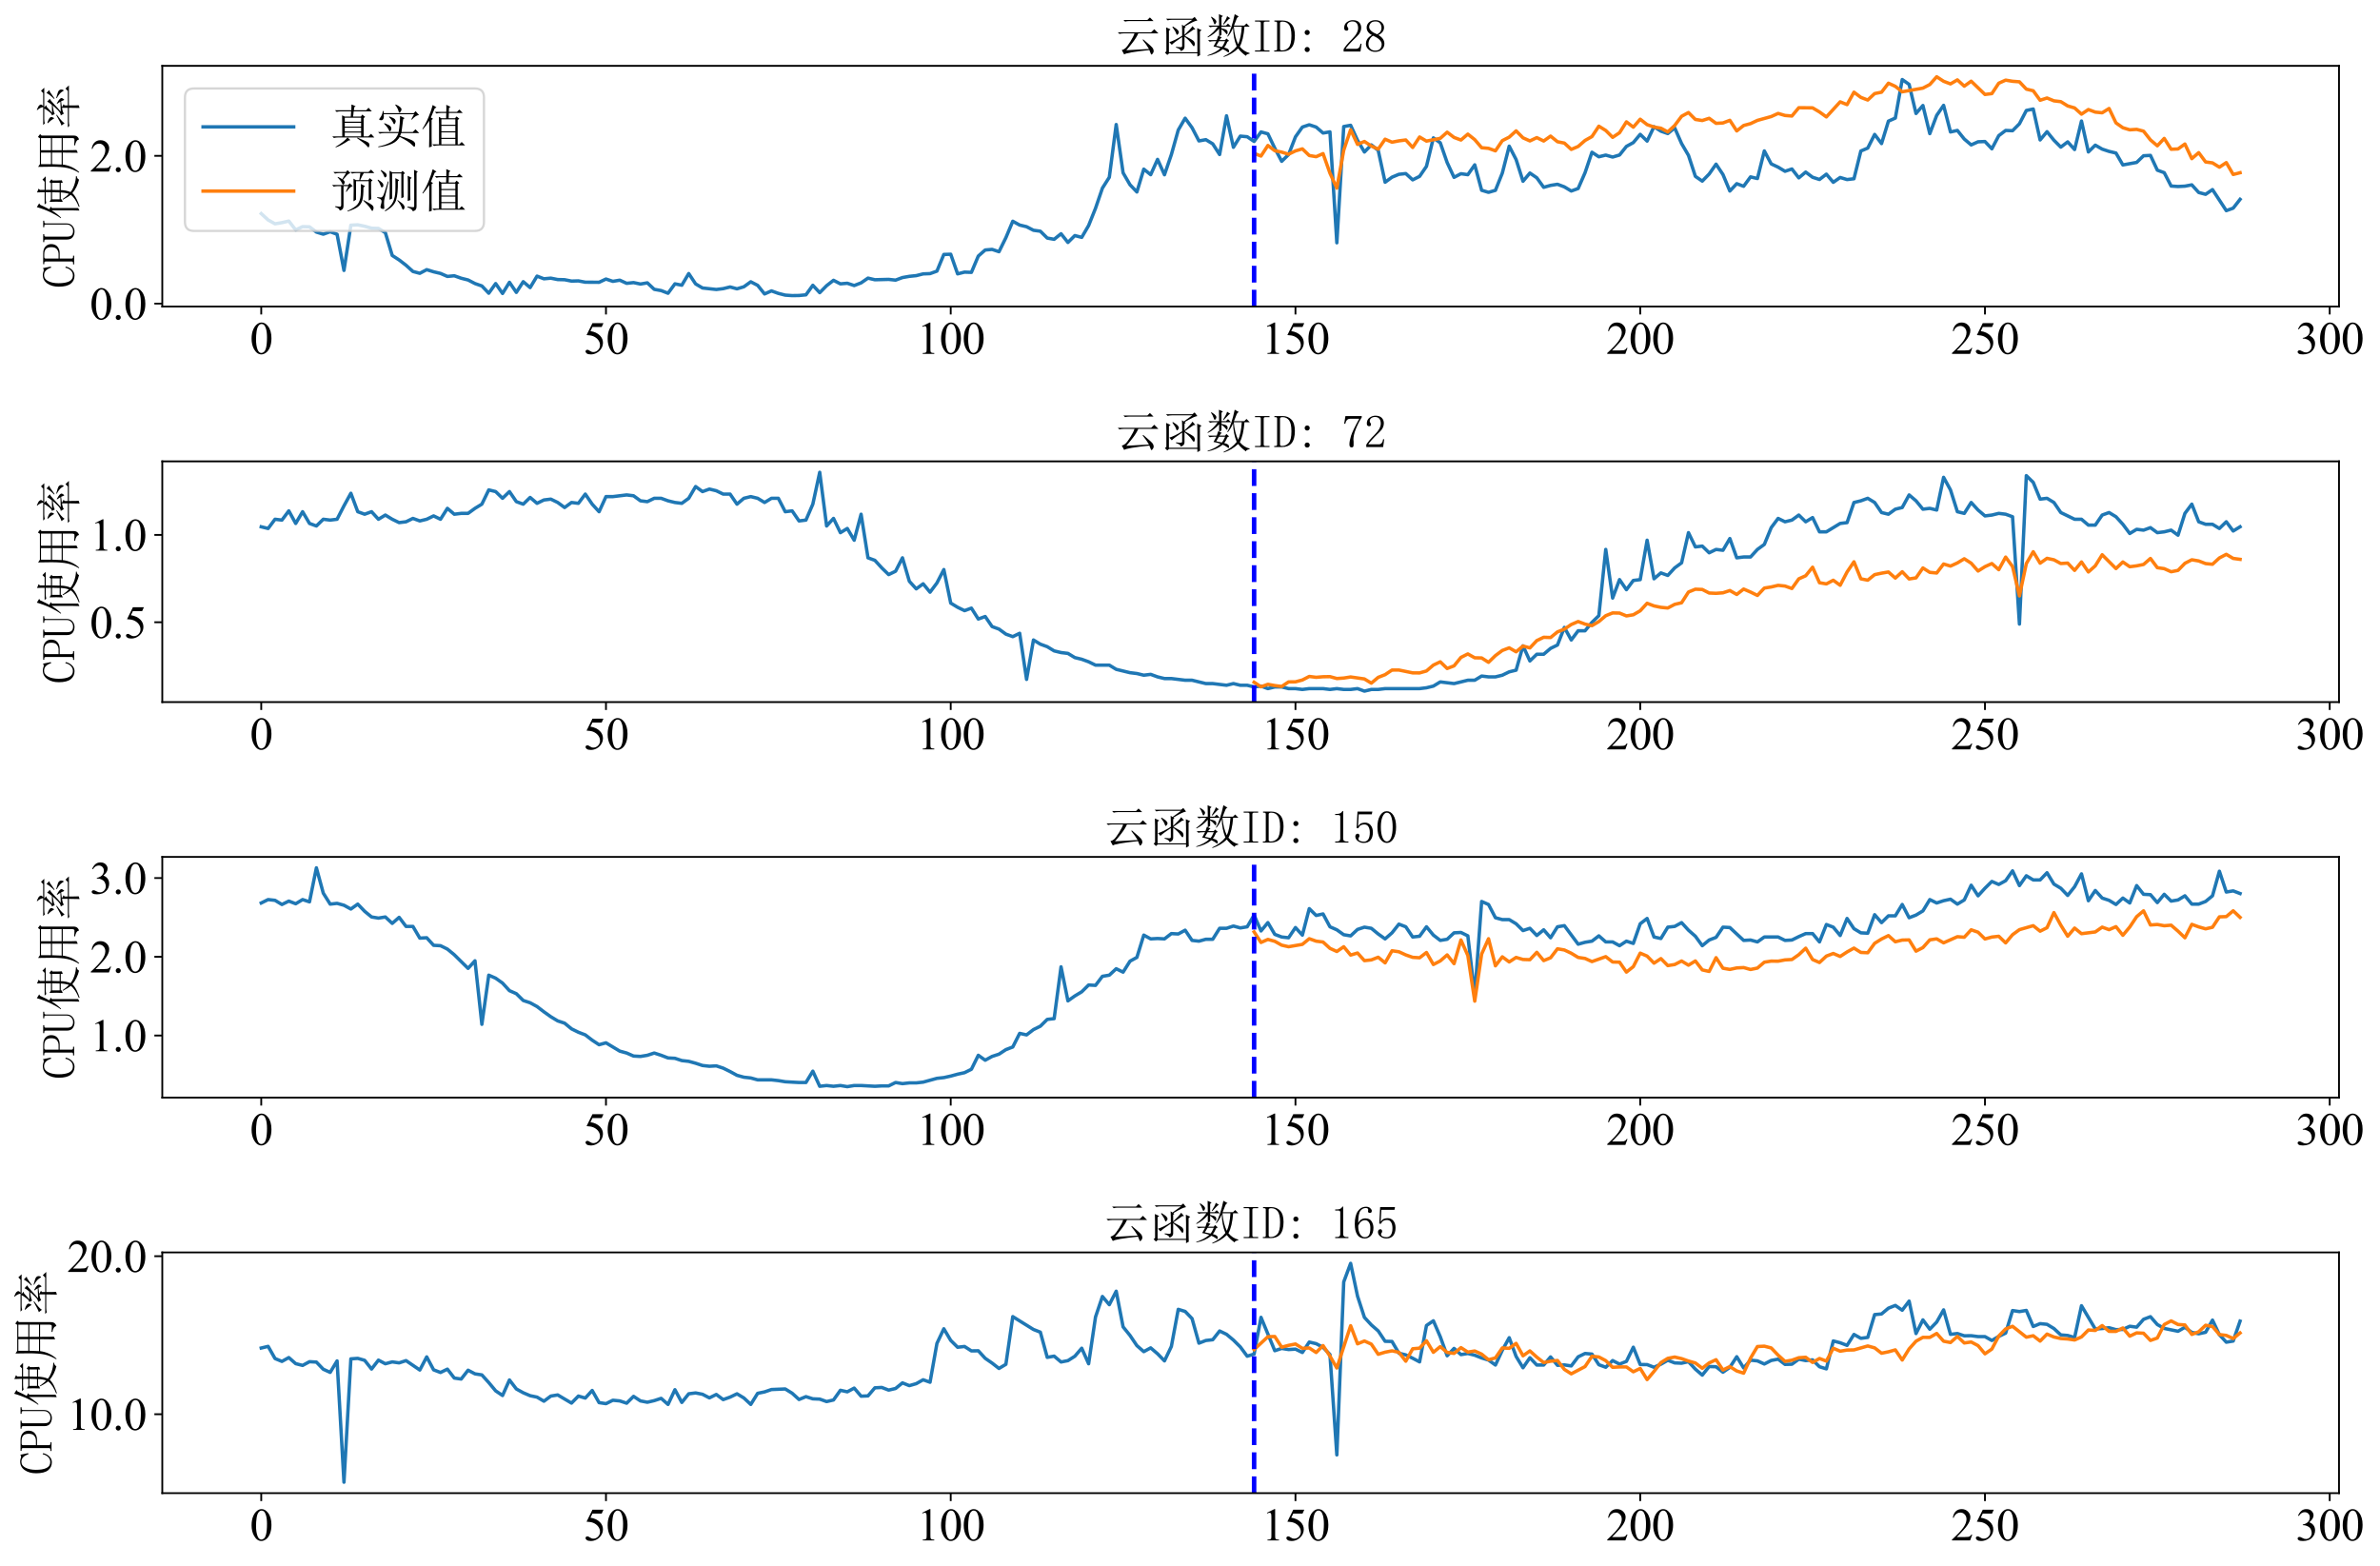 <?xml version="1.0" encoding="utf-8" standalone="no"?>
<!DOCTYPE svg PUBLIC "-//W3C//DTD SVG 1.1//EN"
  "http://www.w3.org/Graphics/SVG/1.1/DTD/svg11.dtd">
<svg xmlns:xlink="http://www.w3.org/1999/xlink" width="1050.58pt" height="691.482pt" viewBox="0 0 1050.58 691.482" xmlns="http://www.w3.org/2000/svg" version="1.1">
 <defs>
  <style type="text/css">*{stroke-linejoin: round; stroke-linecap: butt}</style>
 </defs>
 <g id="figure_1">
  <g id="patch_1">
   <path d="M 0 691.482 
L 1050.58 691.482 
L 1050.58 0 
L 0 0 
z
" style="fill: #ffffff"/>
  </g>
  <g id="axes_1">
   <g id="patch_2">
    <path d="M 71.638 135.317 
L 1032.489 135.317 
L 1032.489 29.059 
L 71.638 29.059 
z
" style="fill: #ffffff"/>
   </g>
   <g id="matplotlib.axis_1">
    <g id="xtick_1">
     <g id="line2d_1">
      <defs>
       <path id="m0bfbf89adf" d="M 0 0 
L 0 3.5 
" style="stroke: #000000; stroke-width: 0.8"/>
      </defs>
      <g>
       <use xlink:href="#m0bfbf89adf" x="115.313" y="135.317" style="stroke: #000000; stroke-width: 0.8"/>
      </g>
     </g>
     <g id="text_1">
      <!-- 0 -->
      <g transform="translate(110.313 156.204) scale(0.2 -0.2)">
       <defs>
        <path id="TimesNewRomanPSMT-30" d="M 231 2094 
Q 231 2819 450 3342 
Q 669 3866 1031 4122 
Q 1313 4325 1613 4325 
Q 2100 4325 2488 3828 
Q 2972 3213 2972 2159 
Q 2972 1422 2759 906 
Q 2547 391 2217 158 
Q 1888 -75 1581 -75 
Q 975 -75 572 641 
Q 231 1244 231 2094 
z
M 844 2016 
Q 844 1141 1059 588 
Q 1238 122 1591 122 
Q 1759 122 1940 273 
Q 2122 425 2216 781 
Q 2359 1319 2359 2297 
Q 2359 3022 2209 3506 
Q 2097 3866 1919 4016 
Q 1791 4119 1609 4119 
Q 1397 4119 1231 3928 
Q 1006 3669 925 3112 
Q 844 2556 844 2016 
z
" transform="scale(0.016)"/>
       </defs>
       <use xlink:href="#TimesNewRomanPSMT-30"/>
      </g>
     </g>
    </g>
    <g id="xtick_2">
     <g id="line2d_2">
      <g>
       <use xlink:href="#m0bfbf89adf" x="267.491" y="135.317" style="stroke: #000000; stroke-width: 0.8"/>
      </g>
     </g>
     <g id="text_2">
      <!-- 50 -->
      <g transform="translate(257.491 156.204) scale(0.2 -0.2)">
       <defs>
        <path id="TimesNewRomanPSMT-35" d="M 2778 4238 
L 2534 3706 
L 1259 3706 
L 981 3138 
Q 1809 3016 2294 2522 
Q 2709 2097 2709 1522 
Q 2709 1188 2573 903 
Q 2438 619 2231 419 
Q 2025 219 1772 97 
Q 1413 -75 1034 -75 
Q 653 -75 479 54 
Q 306 184 306 341 
Q 306 428 378 495 
Q 450 563 559 563 
Q 641 563 702 538 
Q 763 513 909 409 
Q 1144 247 1384 247 
Q 1750 247 2026 523 
Q 2303 800 2303 1197 
Q 2303 1581 2056 1914 
Q 1809 2247 1375 2428 
Q 1034 2569 447 2591 
L 1259 4238 
L 2778 4238 
z
" transform="scale(0.016)"/>
       </defs>
       <use xlink:href="#TimesNewRomanPSMT-35"/>
       <use xlink:href="#TimesNewRomanPSMT-30" x="50"/>
      </g>
     </g>
    </g>
    <g id="xtick_3">
     <g id="line2d_3">
      <g>
       <use xlink:href="#m0bfbf89adf" x="419.669" y="135.317" style="stroke: #000000; stroke-width: 0.8"/>
      </g>
     </g>
     <g id="text_3">
      <!-- 100 -->
      <g transform="translate(404.669 156.204) scale(0.2 -0.2)">
       <defs>
        <path id="TimesNewRomanPSMT-31" d="M 750 3822 
L 1781 4325 
L 1884 4325 
L 1884 747 
Q 1884 391 1914 303 
Q 1944 216 2037 169 
Q 2131 122 2419 116 
L 2419 0 
L 825 0 
L 825 116 
Q 1125 122 1212 167 
Q 1300 213 1334 289 
Q 1369 366 1369 747 
L 1369 3034 
Q 1369 3497 1338 3628 
Q 1316 3728 1258 3775 
Q 1200 3822 1119 3822 
Q 1003 3822 797 3725 
L 750 3822 
z
" transform="scale(0.016)"/>
       </defs>
       <use xlink:href="#TimesNewRomanPSMT-31"/>
       <use xlink:href="#TimesNewRomanPSMT-30" x="50"/>
       <use xlink:href="#TimesNewRomanPSMT-30" x="100"/>
      </g>
     </g>
    </g>
    <g id="xtick_4">
     <g id="line2d_4">
      <g>
       <use xlink:href="#m0bfbf89adf" x="571.846" y="135.317" style="stroke: #000000; stroke-width: 0.8"/>
      </g>
     </g>
     <g id="text_4">
      <!-- 150 -->
      <g transform="translate(556.846 156.204) scale(0.2 -0.2)">
       <use xlink:href="#TimesNewRomanPSMT-31"/>
       <use xlink:href="#TimesNewRomanPSMT-35" x="50"/>
       <use xlink:href="#TimesNewRomanPSMT-30" x="100"/>
      </g>
     </g>
    </g>
    <g id="xtick_5">
     <g id="line2d_5">
      <g>
       <use xlink:href="#m0bfbf89adf" x="724.024" y="135.317" style="stroke: #000000; stroke-width: 0.8"/>
      </g>
     </g>
     <g id="text_5">
      <!-- 200 -->
      <g transform="translate(709.024 156.204) scale(0.2 -0.2)">
       <defs>
        <path id="TimesNewRomanPSMT-32" d="M 2934 816 
L 2638 0 
L 138 0 
L 138 116 
Q 1241 1122 1691 1759 
Q 2141 2397 2141 2925 
Q 2141 3328 1894 3587 
Q 1647 3847 1303 3847 
Q 991 3847 742 3664 
Q 494 3481 375 3128 
L 259 3128 
Q 338 3706 661 4015 
Q 984 4325 1469 4325 
Q 1984 4325 2329 3994 
Q 2675 3663 2675 3213 
Q 2675 2891 2525 2569 
Q 2294 2063 1775 1497 
Q 997 647 803 472 
L 1909 472 
Q 2247 472 2383 497 
Q 2519 522 2628 598 
Q 2738 675 2819 816 
L 2934 816 
z
" transform="scale(0.016)"/>
       </defs>
       <use xlink:href="#TimesNewRomanPSMT-32"/>
       <use xlink:href="#TimesNewRomanPSMT-30" x="50"/>
       <use xlink:href="#TimesNewRomanPSMT-30" x="100"/>
      </g>
     </g>
    </g>
    <g id="xtick_6">
     <g id="line2d_6">
      <g>
       <use xlink:href="#m0bfbf89adf" x="876.202" y="135.317" style="stroke: #000000; stroke-width: 0.8"/>
      </g>
     </g>
     <g id="text_6">
      <!-- 250 -->
      <g transform="translate(861.202 156.204) scale(0.2 -0.2)">
       <use xlink:href="#TimesNewRomanPSMT-32"/>
       <use xlink:href="#TimesNewRomanPSMT-35" x="50"/>
       <use xlink:href="#TimesNewRomanPSMT-30" x="100"/>
      </g>
     </g>
    </g>
    <g id="xtick_7">
     <g id="line2d_7">
      <g>
       <use xlink:href="#m0bfbf89adf" x="1028.38" y="135.317" style="stroke: #000000; stroke-width: 0.8"/>
      </g>
     </g>
     <g id="text_7">
      <!-- 300 -->
      <g transform="translate(1013.38 156.204) scale(0.2 -0.2)">
       <defs>
        <path id="TimesNewRomanPSMT-33" d="M 325 3431 
Q 506 3859 782 4092 
Q 1059 4325 1472 4325 
Q 1981 4325 2253 3994 
Q 2459 3747 2459 3466 
Q 2459 3003 1878 2509 
Q 2269 2356 2469 2072 
Q 2669 1788 2669 1403 
Q 2669 853 2319 450 
Q 1863 -75 997 -75 
Q 569 -75 414 31 
Q 259 138 259 259 
Q 259 350 332 419 
Q 406 488 509 488 
Q 588 488 669 463 
Q 722 447 909 348 
Q 1097 250 1169 231 
Q 1284 197 1416 197 
Q 1734 197 1970 444 
Q 2206 691 2206 1028 
Q 2206 1275 2097 1509 
Q 2016 1684 1919 1775 
Q 1784 1900 1550 2001 
Q 1316 2103 1072 2103 
L 972 2103 
L 972 2197 
Q 1219 2228 1467 2375 
Q 1716 2522 1828 2728 
Q 1941 2934 1941 3181 
Q 1941 3503 1739 3701 
Q 1538 3900 1238 3900 
Q 753 3900 428 3381 
L 325 3431 
z
" transform="scale(0.016)"/>
       </defs>
       <use xlink:href="#TimesNewRomanPSMT-33"/>
       <use xlink:href="#TimesNewRomanPSMT-30" x="50"/>
       <use xlink:href="#TimesNewRomanPSMT-30" x="100"/>
      </g>
     </g>
    </g>
   </g>
   <g id="matplotlib.axis_2">
    <g id="ytick_1">
     <g id="line2d_8">
      <defs>
       <path id="mcc8446e698" d="M 0 0 
L -3.5 0 
" style="stroke: #000000; stroke-width: 0.8"/>
      </defs>
      <g>
       <use xlink:href="#mcc8446e698" x="71.638" y="134.029" style="stroke: #000000; stroke-width: 0.8"/>
      </g>
     </g>
     <g id="text_8">
      <!-- 0.0 -->
      <g transform="translate(39.638 140.973) scale(0.2 -0.2)">
       <defs>
        <path id="TimesNewRomanPSMT-2e" d="M 800 606 
Q 947 606 1047 504 
Q 1147 403 1147 259 
Q 1147 116 1045 14 
Q 944 -88 800 -88 
Q 656 -88 554 14 
Q 453 116 453 259 
Q 453 406 554 506 
Q 656 606 800 606 
z
" transform="scale(0.016)"/>
       </defs>
       <use xlink:href="#TimesNewRomanPSMT-30"/>
       <use xlink:href="#TimesNewRomanPSMT-2e" x="50"/>
       <use xlink:href="#TimesNewRomanPSMT-30" x="75"/>
      </g>
     </g>
    </g>
    <g id="ytick_2">
     <g id="line2d_9">
      <g>
       <use xlink:href="#mcc8446e698" x="71.638" y="68.791" style="stroke: #000000; stroke-width: 0.8"/>
      </g>
     </g>
     <g id="text_9">
      <!-- 2.0 -->
      <g transform="translate(39.638 75.735) scale(0.2 -0.2)">
       <use xlink:href="#TimesNewRomanPSMT-32"/>
       <use xlink:href="#TimesNewRomanPSMT-2e" x="50"/>
       <use xlink:href="#TimesNewRomanPSMT-30" x="75"/>
      </g>
     </g>
    </g>
    <g id="text_10">
     <!-- CPU使用率 -->
     <g transform="translate(33.059 127.188) rotate(-90) scale(0.2 -0.2)">
      <defs>
       <path id="SimSun-43" d="M 1725 50 
Q 1025 50 612 575 
Q 200 1100 200 2225 
Q 200 3175 637 3800 
Q 1075 4425 1825 4425 
Q 2000 4425 2175 4375 
Q 2350 4300 2475 4300 
Q 2575 4300 2637 4325 
Q 2700 4350 2750 4425 
L 2975 3325 
L 2825 3275 
Q 2675 3750 2425 4000 
Q 2175 4250 1775 4250 
Q 1250 4250 962 3675 
Q 675 3100 675 2250 
Q 675 1325 925 800 
Q 1175 275 1750 275 
Q 2150 275 2437 562 
Q 2725 850 2825 1325 
L 2975 1250 
Q 2850 725 2512 387 
Q 2175 50 1725 50 
z
" transform="scale(0.016)"/>
       <path id="SimSun-50" d="M 950 2100 
L 950 450 
Q 950 350 1012 300 
Q 1075 250 1175 250 
L 1350 250 
L 1350 100 
L 150 100 
L 150 250 
L 325 250 
Q 450 250 500 300 
Q 550 350 550 450 
L 550 4025 
Q 550 4125 500 4175 
Q 450 4225 325 4225 
L 175 4225 
L 175 4375 
L 1650 4375 
Q 2275 4375 2612 4062 
Q 2950 3750 2950 3275 
Q 2950 2700 2587 2400 
Q 2225 2100 1725 2100 
L 950 2100 
z
M 1575 2250 
Q 1950 2250 2237 2475 
Q 2525 2700 2525 3250 
Q 2525 3750 2287 3987 
Q 2050 4225 1525 4225 
L 1175 4225 
Q 1075 4225 1012 4175 
Q 950 4125 950 4025 
L 950 2250 
L 1575 2250 
z
" transform="scale(0.016)"/>
       <path id="SimSun-55" d="M 1625 250 
Q 2000 250 2262 500 
Q 2525 750 2525 1125 
L 2525 4025 
Q 2525 4125 2475 4175 
Q 2425 4225 2300 4225 
L 2150 4225 
L 2150 4375 
L 3050 4375 
L 3050 4225 
L 2900 4225 
Q 2800 4225 2737 4175 
Q 2675 4125 2675 4025 
L 2675 1125 
Q 2675 625 2337 337 
Q 2000 50 1575 50 
Q 1125 50 787 300 
Q 450 550 450 1100 
L 450 4025 
Q 450 4125 400 4175 
Q 350 4225 225 4225 
L 100 4225 
L 100 4375 
L 1200 4375 
L 1200 4225 
L 1075 4225 
Q 975 4225 912 4175 
Q 850 4125 850 4025 
L 850 1100 
Q 850 600 1062 425 
Q 1275 250 1625 250 
z
" transform="scale(0.016)"/>
       <path id="SimSun-4f7f" d="M 2875 3150 
L 2875 2100 
L 3825 2100 
Q 3850 2825 3850 3150 
L 2875 3150 
z
M 4175 3150 
Q 4175 2800 4150 2100 
L 5150 2100 
L 5150 3150 
L 4175 3150 
z
M 5475 3100 
L 5475 2425 
Q 5475 2100 5500 1800 
L 5150 1675 
L 5150 1950 
L 4150 1950 
Q 4125 1175 3875 600 
Q 4275 275 4875 75 
Q 5475 -125 6075 -150 
L 6075 -250 
Q 5700 -300 5600 -575 
Q 4525 -325 3725 350 
Q 3425 25 2925 -225 
Q 2425 -475 1875 -650 
L 1825 -550 
Q 2400 -325 2850 -25 
Q 3300 275 3500 575 
Q 3200 925 2825 1650 
L 2900 1700 
Q 3325 1100 3625 825 
Q 3800 1300 3825 1950 
L 2875 1950 
L 2875 1825 
L 2525 1675 
Q 2550 2075 2550 2562 
Q 2550 3050 2525 3500 
L 2875 3300 
L 3850 3300 
L 3850 4025 
L 2975 4025 
Q 2650 4025 2375 3950 
L 2150 4175 
L 3850 4175 
L 3850 4525 
Q 3850 4775 3825 5225 
L 4350 5000 
L 4175 4825 
L 4175 4175 
L 5300 4175 
L 5600 4475 
L 6050 4025 
L 4175 4025 
L 4175 3300 
L 5100 3300 
L 5275 3525 
L 5650 3225 
L 5475 3100 
z
M 1675 3175 
L 1675 -450 
L 1325 -625 
Q 1350 -75 1350 350 
L 1350 3200 
Q 900 2475 350 1900 
L 275 1950 
Q 700 2525 1112 3400 
Q 1525 4275 1800 5250 
L 2325 4925 
L 2125 4800 
Q 1725 3925 1500 3525 
L 1875 3325 
L 1675 3175 
z
" transform="scale(0.016)"/>
       <path id="SimSun-7528" d="M 3400 3150 
L 3400 1825 
L 5075 1825 
L 5075 3150 
L 3400 3150 
z
M 4075 100 
Q 4725 50 4900 62 
Q 5075 75 5075 400 
L 5075 1675 
L 3400 1675 
Q 3400 75 3425 -225 
L 3050 -400 
Q 3075 1025 3075 1675 
L 1425 1675 
Q 1250 350 375 -600 
L 300 -550 
Q 775 225 950 1025 
Q 1125 1825 1125 3225 
Q 1125 4625 1100 5075 
L 1475 4825 
L 5050 4825 
L 5225 5100 
L 5625 4800 
L 5425 4600 
L 5425 225 
Q 5450 -400 4875 -575 
Q 4825 -150 4075 -25 
L 4075 100 
z
M 1475 4675 
L 1475 3300 
L 3075 3300 
L 3075 4675 
L 1475 4675 
z
M 3400 4675 
L 3400 3300 
L 5075 3300 
L 5075 4675 
L 3400 4675 
z
M 1475 3150 
Q 1450 2100 1425 1825 
L 3075 1825 
L 3075 3150 
L 1475 3150 
z
" transform="scale(0.016)"/>
       <path id="SimSun-7387" d="M 875 3725 
L 925 3800 
Q 1375 3650 1550 3525 
Q 1725 3400 1725 3250 
Q 1725 3175 1662 3025 
Q 1600 2875 1550 2875 
Q 1500 2875 1425 3050 
Q 1275 3325 875 3725 
z
M 550 1850 
Q 875 1925 2000 2575 
L 2050 2500 
Q 1675 2225 1337 1937 
Q 1000 1650 875 1425 
L 550 1850 
z
M 5200 3450 
Q 4800 3150 4275 2800 
L 4225 2875 
Q 4775 3400 5050 3925 
L 5450 3525 
L 5200 3450 
z
M 4325 2500 
L 4350 2575 
Q 5225 2350 5375 2212 
Q 5525 2075 5525 1900 
Q 5525 1775 5487 1662 
Q 5450 1550 5400 1550 
Q 5325 1550 5200 1800 
Q 4975 2150 4325 2500 
z
M 3150 3900 
Q 2500 3300 2300 3150 
Q 2800 3150 3400 3175 
Q 3700 3500 3850 3825 
L 4250 3450 
Q 4050 3400 3450 2825 
Q 2850 2250 2475 1950 
Q 3150 1975 3850 2000 
Q 3750 2175 3550 2450 
L 3600 2500 
Q 4050 2250 4200 2100 
Q 4350 1950 4350 1850 
Q 4350 1775 4250 1625 
Q 4150 1475 4100 1475 
Q 4075 1475 4050 1550 
Q 4000 1700 3900 1900 
Q 3650 1875 3075 1800 
L 3500 1550 
L 3325 1425 
L 3325 975 
L 5325 975 
L 5650 1300 
L 6100 825 
L 3325 825 
Q 3325 -275 3350 -525 
L 2975 -650 
Q 3000 0 3000 825 
L 1125 825 
Q 800 825 525 750 
L 300 975 
L 3000 975 
L 3000 1775 
Q 2450 1700 2200 1525 
L 1950 1950 
Q 2275 1950 2675 2350 
Q 3075 2750 3325 3050 
Q 2400 2950 2150 2775 
L 1950 3175 
Q 2150 3150 2475 3575 
Q 2800 4000 2900 4225 
L 1450 4225 
Q 1125 4225 850 4150 
L 625 4375 
L 3100 4375 
Q 3050 4800 2675 5200 
L 2725 5250 
Q 3225 5050 3337 4912 
Q 3450 4775 3450 4700 
Q 3450 4550 3250 4375 
L 5025 4375 
L 5350 4675 
L 5775 4225 
L 3050 4225 
L 3375 3950 
L 3150 3900 
z
" transform="scale(0.016)"/>
      </defs>
      <use xlink:href="#SimSun-43"/>
      <use xlink:href="#SimSun-50" x="50"/>
      <use xlink:href="#SimSun-55" x="100"/>
      <use xlink:href="#SimSun-4f7f" x="150"/>
      <use xlink:href="#SimSun-7528" x="250"/>
      <use xlink:href="#SimSun-7387" x="350"/>
     </g>
    </g>
   </g>
   <g id="line2d_10">
    <path d="M 115.313 94.299 
L 118.356 97.098 
L 121.4 98.801 
L 124.443 98.292 
L 127.487 97.587 
L 130.53 101.482 
L 133.574 100.053 
L 136.617 100.132 
L 139.661 102.441 
L 142.705 103.381 
L 145.748 102.285 
L 148.792 103.42 
L 151.835 119.37 
L 154.879 99.408 
L 157.922 99.251 
L 160.966 99.877 
L 164.01 100.738 
L 167.053 100.836 
L 170.097 102.696 
L 173.14 112.768 
L 176.184 114.745 
L 179.227 117.094 
L 182.271 119.834 
L 185.314 120.643 
L 188.358 119.038 
L 191.402 119.977 
L 194.445 120.695 
L 197.489 122.026 
L 200.532 121.739 
L 203.576 122.821 
L 206.619 123.591 
L 209.663 125.17 
L 212.706 126.227 
L 215.75 129.43 
L 218.794 125.183 
L 221.837 129.541 
L 224.881 124.622 
L 227.924 129.065 
L 230.968 124.348 
L 234.011 126.951 
L 237.055 121.895 
L 240.099 123.069 
L 243.142 122.789 
L 246.186 123.402 
L 249.229 123.48 
L 252.273 124.081 
L 255.316 123.996 
L 258.36 124.57 
L 264.447 124.609 
L 267.491 123.18 
L 270.534 124.192 
L 273.578 123.683 
L 276.621 125.072 
L 279.665 124.746 
L 282.708 125.385 
L 285.752 124.857 
L 288.795 127.721 
L 291.839 128.269 
L 294.883 129.443 
L 297.926 125.301 
L 300.97 125.901 
L 304.013 120.76 
L 307.057 125.327 
L 310.1 127.127 
L 316.187 127.786 
L 319.231 127.421 
L 322.275 126.671 
L 325.318 127.493 
L 328.362 126.586 
L 331.405 124.394 
L 334.449 125.966 
L 337.492 129.75 
L 340.536 128.412 
L 343.58 129.508 
L 346.623 130.278 
L 349.667 130.487 
L 352.71 130.441 
L 355.754 130.148 
L 358.797 125.933 
L 361.841 129.195 
L 364.884 126.11 
L 367.928 123.735 
L 370.972 125.301 
L 374.015 125.04 
L 377.059 126.044 
L 380.102 124.87 
L 383.146 122.769 
L 386.189 123.487 
L 392.276 123.33 
L 395.32 123.657 
L 398.364 122.521 
L 401.407 121.986 
L 404.451 121.673 
L 407.494 120.903 
L 410.538 120.786 
L 413.581 119.677 
L 416.625 112.325 
L 419.669 112.227 
L 422.712 120.89 
L 425.756 120.121 
L 428.799 120.225 
L 431.843 113.036 
L 434.886 110.354 
L 437.93 110.094 
L 440.973 111.111 
L 444.017 104.927 
L 447.061 97.666 
L 450.104 99.349 
L 453.148 100.079 
L 456.191 101.645 
L 459.235 102.063 
L 462.278 105.09 
L 465.322 105.638 
L 468.365 103.185 
L 471.409 107.021 
L 474.453 103.994 
L 477.496 104.777 
L 480.54 99.558 
L 483.583 91.951 
L 486.627 83.046 
L 489.67 78.251 
L 492.714 54.98 
L 495.757 76.294 
L 498.801 81.545 
L 501.845 84.742 
L 504.888 74.663 
L 507.932 77.109 
L 510.975 70.357 
L 514.019 77.142 
L 517.062 68.237 
L 520.106 57.401 
L 523.15 52.182 
L 526.193 56.37 
L 529.237 62.202 
L 532.28 61.654 
L 535.324 63.5 
L 538.367 68.211 
L 541.411 51.125 
L 544.454 65.02 
L 547.498 60.088 
L 550.542 60.362 
L 553.585 62.437 
L 556.629 58.249 
L 559.672 59.071 
L 562.716 65.425 
L 565.759 71.205 
L 568.803 68.237 
L 571.846 60.408 
L 574.89 56.096 
L 577.934 55.078 
L 580.977 56.096 
L 584.021 58.718 
L 587.064 58.21 
L 590.108 107.177 
L 593.151 55.861 
L 596.195 55.313 
L 599.239 61.928 
L 602.282 67.095 
L 605.326 63.964 
L 608.369 66.351 
L 611.413 80.436 
L 614.456 78.218 
L 617.5 76.946 
L 620.543 76.62 
L 623.587 79.392 
L 626.631 77.859 
L 629.674 73.423 
L 632.718 60.871 
L 635.761 63.024 
L 638.805 71.766 
L 641.848 78.283 
L 644.892 76.685 
L 647.935 77.109 
L 650.979 72.771 
L 654.023 83.992 
L 657.066 84.905 
L 660.11 84.024 
L 663.153 76.391 
L 666.197 64.531 
L 669.24 70.422 
L 672.284 80.012 
L 675.327 76.391 
L 678.371 78.479 
L 681.415 82.687 
L 684.458 81.839 
L 687.502 81.35 
L 690.545 82.491 
L 693.589 84.318 
L 696.632 83.209 
L 699.676 76.228 
L 702.72 67.212 
L 705.763 69.209 
L 708.807 68.465 
L 711.85 69.326 
L 714.894 68.426 
L 717.937 64.629 
L 720.981 62.946 
L 724.024 59.306 
L 727.068 62.28 
L 730.112 55.939 
L 733.155 57.896 
L 736.199 58.953 
L 739.242 56.448 
L 742.286 63.376 
L 745.329 68.582 
L 748.373 77.853 
L 751.416 79.947 
L 754.46 76.816 
L 757.504 72.471 
L 760.547 77.037 
L 763.591 84.318 
L 766.634 81.089 
L 769.678 82.23 
L 772.721 78.088 
L 775.765 78.805 
L 778.809 66.625 
L 781.852 72.347 
L 784.896 73.782 
L 787.939 75.609 
L 790.983 74.597 
L 794.026 78.512 
L 797.07 75.967 
L 800.113 78.251 
L 803.157 79.229 
L 806.201 76.881 
L 809.244 80.469 
L 812.288 78.349 
L 815.331 79.262 
L 818.375 78.903 
L 821.418 66.658 
L 824.462 65.373 
L 827.505 59.345 
L 830.549 63.376 
L 833.593 53.473 
L 836.636 52.123 
L 839.68 35.115 
L 842.723 37.262 
L 845.767 50.094 
L 848.81 46.578 
L 851.854 58.992 
L 854.898 50.929 
L 857.941 46.506 
L 860.985 58.249 
L 864.028 57.583 
L 867.072 61.38 
L 870.115 63.964 
L 873.159 62.594 
L 876.202 62.476 
L 879.246 65.686 
L 882.29 59.893 
L 885.333 57.583 
L 888.377 57.701 
L 891.42 54.641 
L 894.464 48.77 
L 897.507 48.13 
L 900.551 61.772 
L 903.594 58.131 
L 906.638 61.889 
L 909.682 64.942 
L 912.725 62.633 
L 915.769 65.999 
L 918.812 53.434 
L 921.856 67.069 
L 924.899 64.081 
L 927.943 65.829 
L 930.986 66.834 
L 934.03 67.552 
L 937.074 72.803 
L 943.161 71.694 
L 946.204 68.759 
L 949.248 68.596 
L 952.291 75.119 
L 955.335 76.228 
L 958.379 82.126 
L 961.422 82.335 
L 964.466 82.178 
L 967.509 81.604 
L 970.553 84.97 
L 973.596 85.779 
L 976.64 83.692 
L 982.727 92.982 
L 985.771 91.886 
L 988.814 87.997 
L 988.814 87.997 
" clip-path="url(#pce605a375e)" style="fill: none; stroke: #1f77b4; stroke-width: 1.5; stroke-linecap: square"/>
   </g>
   <g id="line2d_11">
    <path d="M 553.585 67.699 
L 556.629 68.88 
L 559.672 64.223 
L 562.716 66.527 
L 565.759 67.152 
L 568.803 68.081 
L 571.846 66.612 
L 574.89 65.714 
L 577.934 68.646 
L 580.977 69.168 
L 584.021 67.81 
L 587.064 76.416 
L 590.108 83.058 
L 593.151 66.301 
L 596.195 57.288 
L 599.239 63.734 
L 602.282 62.449 
L 605.326 64.474 
L 608.369 65.842 
L 611.413 61.444 
L 614.456 62.765 
L 617.5 62.178 
L 620.543 61.783 
L 623.587 65.097 
L 626.631 60.48 
L 629.674 62.284 
L 635.761 61.074 
L 638.805 58.35 
L 641.848 60.674 
L 644.892 61.811 
L 647.935 59.207 
L 650.979 61.635 
L 654.023 65.207 
L 657.066 65.482 
L 660.11 66.577 
L 663.153 62.084 
L 666.197 60.537 
L 669.24 57.77 
L 672.284 60.846 
L 675.327 62.201 
L 678.371 60.754 
L 681.415 62.245 
L 684.458 60.085 
L 687.502 62.564 
L 690.545 63.165 
L 693.589 65.949 
L 696.632 64.654 
L 699.676 62 
L 702.72 60.283 
L 705.763 55.712 
L 708.807 57.589 
L 711.85 60.621 
L 714.894 58.601 
L 717.937 53.795 
L 720.981 56.131 
L 724.024 52.629 
L 727.068 55.019 
L 730.112 56.073 
L 733.155 56.588 
L 736.199 58.229 
L 739.242 55.389 
L 742.286 51.334 
L 745.329 49.683 
L 748.373 52.731 
L 751.416 53.201 
L 754.46 52.22 
L 757.504 54.447 
L 760.547 54.276 
L 763.591 53.117 
L 766.634 57.787 
L 769.678 55.399 
L 772.721 54.574 
L 775.765 53.144 
L 781.852 51.453 
L 784.896 50.068 
L 787.939 50.97 
L 790.983 51.214 
L 794.026 47.551 
L 800.113 47.608 
L 803.157 49.418 
L 806.201 51.609 
L 812.288 44.957 
L 815.331 46.183 
L 818.375 40.695 
L 821.418 42.986 
L 824.462 44.158 
L 827.505 41.305 
L 830.549 40.703 
L 833.593 36.73 
L 836.636 38.117 
L 839.68 40.516 
L 848.81 38.898 
L 851.854 37.315 
L 854.898 33.889 
L 857.941 35.88 
L 860.985 37.034 
L 864.028 35.263 
L 867.072 38.037 
L 870.115 35.838 
L 876.202 41.697 
L 879.246 41.323 
L 882.29 36.733 
L 885.333 35.373 
L 888.377 35.882 
L 891.42 36.116 
L 894.464 39.342 
L 897.507 40.068 
L 900.551 44.254 
L 903.594 43.261 
L 906.638 44.513 
L 909.682 44.872 
L 912.725 46.762 
L 915.769 47.648 
L 918.812 50.388 
L 921.856 48.353 
L 924.899 49.488 
L 927.943 49.789 
L 930.986 47.897 
L 934.03 54.252 
L 937.074 56.386 
L 940.117 57.305 
L 943.161 57.105 
L 946.204 57.9 
L 949.248 61.754 
L 952.291 64.359 
L 955.335 61.102 
L 958.379 65.883 
L 961.422 65.75 
L 964.466 63.581 
L 967.509 70.035 
L 970.553 67.386 
L 973.596 71.488 
L 976.64 71.902 
L 979.683 73.796 
L 982.727 71.783 
L 985.771 77.011 
L 988.814 76.243 
L 988.814 76.243 
" clip-path="url(#pce605a375e)" style="fill: none; stroke: #ff7f0e; stroke-width: 1.5; stroke-linecap: square"/>
   </g>
   <g id="line2d_12">
    <path d="M 553.585 135.317 
L 553.585 29.059 
" clip-path="url(#pce605a375e)" style="fill: none; stroke-dasharray: 7.4,3.2; stroke-dashoffset: 0; stroke: #0000ff; stroke-width: 2"/>
   </g>
   <g id="patch_3">
    <path d="M 71.638 135.317 
L 71.638 29.059 
" style="fill: none; stroke: #000000; stroke-width: 0.8; stroke-linejoin: miter; stroke-linecap: square"/>
   </g>
   <g id="patch_4">
    <path d="M 1032.489 135.317 
L 1032.489 29.059 
" style="fill: none; stroke: #000000; stroke-width: 0.8; stroke-linejoin: miter; stroke-linecap: square"/>
   </g>
   <g id="patch_5">
    <path d="M 71.638 135.317 
L 1032.489 135.317 
" style="fill: none; stroke: #000000; stroke-width: 0.8; stroke-linejoin: miter; stroke-linecap: square"/>
   </g>
   <g id="patch_6">
    <path d="M 71.638 29.059 
L 1032.489 29.059 
" style="fill: none; stroke: #000000; stroke-width: 0.8; stroke-linejoin: miter; stroke-linecap: square"/>
   </g>
   <g id="text_11">
    <!-- 云函数ID: 28 -->
    <g transform="translate(492.063 23.059) scale(0.2 -0.2)">
     <defs>
      <path id="SimSun-4e91" d="M 1200 4450 
L 4500 4450 
L 4850 4800 
L 5350 4300 
L 1975 4300 
Q 1700 4300 1425 4225 
L 1200 4450 
z
M 1600 275 
Q 2300 300 4725 450 
Q 4425 975 3850 1700 
L 3925 1775 
Q 5200 725 5287 500 
Q 5375 275 5375 175 
Q 5375 0 5250 -162 
Q 5125 -325 5075 -325 
Q 5025 -325 4975 -200 
Q 4875 50 4775 300 
Q 1650 -25 1300 -300 
L 975 300 
Q 1225 350 1462 550 
Q 1700 750 2150 1462 
Q 2600 2175 2725 2600 
L 1250 2600 
Q 925 2600 650 2525 
L 425 2750 
L 5025 2750 
L 5450 3175 
L 6025 2600 
L 3250 2600 
Q 3000 2025 2500 1375 
Q 2000 725 1600 275 
z
" transform="scale(0.016)"/>
      <path id="SimSun-51fd" d="M 3050 2275 
L 3050 3000 
Q 3050 3450 3025 3800 
L 3275 3625 
L 4450 4475 
L 1650 4475 
Q 1325 4475 1050 4400 
L 825 4625 
L 4450 4625 
L 4775 4875 
L 5150 4375 
Q 4875 4325 4550 4175 
Q 4225 4025 3400 3550 
L 3550 3450 
L 3375 3325 
L 3375 2400 
Q 4250 3225 4475 3600 
L 4875 3150 
L 4625 3125 
Q 3625 2425 3400 2275 
Q 4575 1675 4687 1487 
Q 4800 1300 4800 1150 
Q 4800 1025 4750 925 
Q 4700 825 4675 825 
Q 4575 825 4375 1150 
Q 4075 1600 3375 2150 
L 3375 725 
Q 3375 350 2875 150 
Q 2850 450 2200 650 
L 2200 750 
Q 2800 675 2925 700 
Q 3050 725 3050 850 
L 3050 2100 
Q 1850 1300 1625 1025 
L 1275 1400 
Q 1575 1475 2087 1725 
Q 2600 1975 3050 2275 
z
M 1700 3475 
L 1775 3550 
Q 2350 3200 2475 3025 
Q 2600 2850 2600 2775 
Q 2600 2650 2500 2525 
Q 2400 2400 2350 2400 
Q 2275 2400 2225 2575 
Q 2150 2875 1700 3475 
z
M 5150 0 
L 5150 2175 
Q 5150 2725 5125 3325 
L 5725 3050 
L 5500 2850 
L 5500 525 
Q 5500 100 5525 -400 
L 5150 -600 
L 5150 -150 
L 1250 -150 
L 1000 -375 
L 675 -50 
L 875 125 
L 875 2375 
Q 875 2800 850 3425 
L 1450 3150 
L 1225 2975 
L 1225 0 
L 5150 0 
z
" transform="scale(0.016)"/>
      <path id="SimSun-6570" d="M 1875 1525 
Q 1675 1200 1500 900 
Q 1825 825 2275 725 
Q 2500 975 2725 1525 
L 1875 1525 
z
M 850 4900 
Q 1325 4600 1425 4450 
Q 1525 4300 1525 4225 
Q 1525 4100 1437 3975 
Q 1350 3850 1300 3850 
Q 1225 3850 1150 4100 
Q 1050 4450 775 4850 
L 850 4900 
z
M 3000 4975 
L 3450 4675 
Q 3250 4625 3100 4425 
Q 2925 4225 2525 3825 
L 2450 3875 
Q 2925 4625 3000 4975 
z
M 1875 5250 
L 2425 5000 
L 2225 4825 
L 2225 3675 
L 2850 3675 
L 3125 3950 
L 3550 3525 
L 2225 3525 
L 2225 3300 
Q 2800 3175 2937 3062 
Q 3075 2950 3075 2775 
Q 3075 2700 3050 2587 
Q 3025 2475 2975 2475 
Q 2925 2475 2800 2650 
Q 2600 2925 2225 3175 
L 2225 2400 
L 1925 2200 
L 2275 2050 
Q 2150 2000 1950 1675 
L 2725 1675 
L 2900 1900 
L 3275 1575 
L 3050 1450 
Q 2800 875 2600 650 
Q 3000 550 3137 437 
Q 3275 325 3275 150 
Q 3275 -25 3200 -25 
Q 3125 -25 3025 75 
Q 2750 275 2400 425 
Q 1525 -275 325 -500 
L 300 -425 
Q 1450 -50 2100 550 
Q 1600 725 1125 800 
Q 1225 950 1525 1525 
L 1200 1525 
Q 875 1525 600 1450 
L 375 1675 
L 1575 1675 
Q 1675 1925 1775 2275 
L 1900 2225 
L 1900 3250 
Q 1225 2475 350 2050 
L 300 2125 
Q 1225 2775 1700 3525 
L 1250 3525 
Q 925 3525 650 3450 
L 425 3675 
L 1900 3675 
Q 1900 4575 1875 5250 
z
M 3925 3525 
Q 4050 2075 4525 1100 
Q 4925 1950 5025 3525 
L 3925 3525 
z
M 4050 5250 
L 4625 4925 
Q 4425 4850 4325 4625 
Q 4225 4400 3950 3675 
L 5375 3675 
L 5675 3975 
L 6125 3525 
L 5400 3525 
Q 5250 1675 4750 775 
Q 5325 75 6100 -100 
L 6100 -200 
Q 5625 -275 5600 -500 
Q 4950 -50 4525 525 
Q 3700 -275 2550 -650 
L 2500 -575 
Q 3650 -50 4325 800 
Q 3850 1975 3825 3375 
Q 3575 2725 3100 2150 
L 3025 2200 
Q 3625 3200 4050 5250 
z
" transform="scale(0.016)"/>
      <path id="SimSun-49" d="M 600 4225 
L 600 4375 
L 2600 4375 
L 2600 4225 
L 2025 4225 
Q 1925 4225 1862 4175 
Q 1800 4125 1800 4025 
L 1800 450 
Q 1800 350 1862 300 
Q 1925 250 2025 250 
L 2600 250 
L 2600 100 
L 600 100 
L 600 250 
L 1175 250 
Q 1300 250 1350 300 
Q 1400 350 1400 450 
L 1400 4025 
Q 1400 4125 1350 4175 
Q 1300 4225 1175 4225 
L 600 4225 
z
" transform="scale(0.016)"/>
      <path id="SimSun-44" d="M 2500 2275 
Q 2500 3350 2175 3787 
Q 1850 4225 1275 4225 
Q 1100 4225 1012 4175 
Q 925 4125 925 4025 
L 925 450 
Q 925 350 1000 300 
Q 1075 250 1200 250 
Q 1750 250 2125 662 
Q 2500 1075 2500 2275 
z
M 525 4025 
Q 525 4125 475 4175 
Q 425 4225 300 4225 
L 150 4225 
L 150 4375 
L 1275 4375 
Q 2050 4375 2512 3875 
Q 2975 3375 2975 2325 
Q 2975 1175 2525 637 
Q 2075 100 1200 100 
L 125 100 
L 125 250 
L 300 250 
Q 425 250 475 300 
Q 525 350 525 450 
L 525 4025 
z
" transform="scale(0.016)"/>
      <path id="SimSun-3a" d="M 1900 2725 
Q 1900 2575 1800 2475 
Q 1700 2375 1550 2375 
Q 1400 2375 1300 2475 
Q 1200 2575 1200 2725 
Q 1200 2875 1300 2975 
Q 1400 3075 1550 3075 
Q 1700 3075 1800 2975 
Q 1900 2875 1900 2725 
z
M 1900 375 
Q 1900 225 1800 125 
Q 1700 25 1550 25 
Q 1400 25 1300 125 
Q 1200 225 1200 375 
Q 1200 525 1300 625 
Q 1400 725 1550 725 
Q 1700 725 1800 625 
Q 1900 525 1900 375 
z
" transform="scale(0.016)"/>
      <path id="SimSun-20" d="M 0 0 
Q 0 0 0 0 
z
" transform="scale(0.016)"/>
      <path id="SimSun-32" d="M 2325 3325 
Q 2325 3775 2125 4012 
Q 1925 4250 1525 4250 
Q 1225 4250 1012 4087 
Q 800 3925 800 3675 
Q 800 3525 900 3425 
Q 975 3325 975 3225 
Q 975 3100 912 3037 
Q 850 2975 725 2975 
Q 575 2975 487 3062 
Q 400 3150 400 3350 
Q 400 3875 775 4150 
Q 1150 4425 1575 4425 
Q 2175 4425 2462 4125 
Q 2750 3825 2750 3375 
Q 2750 3075 2612 2775 
Q 2475 2475 2175 2200 
Q 1450 1500 1062 1062 
Q 675 625 600 475 
L 2075 475 
Q 2300 475 2450 650 
Q 2600 825 2650 1175 
L 2800 1175 
L 2650 100 
L 325 100 
L 325 425 
Q 450 650 737 1000 
Q 1025 1350 1500 1825 
Q 1925 2250 2125 2625 
Q 2325 3000 2325 3325 
z
" transform="scale(0.016)"/>
      <path id="SimSun-38" d="M 625 1125 
Q 625 725 887 475 
Q 1150 225 1550 225 
Q 2025 225 2237 475 
Q 2450 725 2450 1100 
Q 2450 1425 2150 1725 
Q 1850 2025 1250 2275 
Q 950 2075 787 1775 
Q 625 1475 625 1125 
z
M 2825 1175 
Q 2825 700 2475 375 
Q 2125 50 1550 50 
Q 1025 50 650 375 
Q 275 700 275 1125 
Q 275 1550 487 1850 
Q 700 2150 1100 2375 
Q 750 2550 562 2812 
Q 375 3075 375 3400 
Q 375 3825 700 4125 
Q 1025 4425 1600 4425 
Q 2125 4425 2450 4125 
Q 2775 3825 2775 3400 
Q 2775 3100 2587 2837 
Q 2400 2575 2000 2375 
Q 2425 2125 2625 1825 
Q 2825 1525 2825 1175 
z
M 2425 3375 
Q 2425 3725 2225 3987 
Q 2025 4250 1600 4250 
Q 1125 4250 925 4000 
Q 725 3750 725 3475 
Q 725 3200 1012 2937 
Q 1300 2675 1825 2475 
Q 2125 2625 2275 2850 
Q 2425 3075 2425 3375 
z
" transform="scale(0.016)"/>
     </defs>
     <use xlink:href="#SimSun-4e91"/>
     <use xlink:href="#SimSun-51fd" x="100"/>
     <use xlink:href="#SimSun-6570" x="200"/>
     <use xlink:href="#SimSun-49" x="300"/>
     <use xlink:href="#SimSun-44" x="350"/>
     <use xlink:href="#SimSun-3a" x="400"/>
     <use xlink:href="#SimSun-20" x="450"/>
     <use xlink:href="#SimSun-32" x="500"/>
     <use xlink:href="#SimSun-38" x="550"/>
    </g>
   </g>
   <g id="legend_1">
    <g id="patch_7">
     <path d="M 85.638 101.934 
L 209.637 101.934 
Q 213.637 101.934 213.637 97.934 
L 213.637 43.059 
Q 213.637 39.059 209.637 39.059 
L 85.638 39.059 
Q 81.638 39.059 81.638 43.059 
L 81.638 97.934 
Q 81.638 101.934 85.638 101.934 
z
" style="fill: #ffffff; opacity: 0.8; stroke: #cccccc; stroke-linejoin: miter"/>
    </g>
    <g id="line2d_13">
     <path d="M 89.638 55.997 
L 109.638 55.997 
L 129.637 55.997 
" style="fill: none; stroke: #1f77b4; stroke-width: 1.5; stroke-linecap: square"/>
    </g>
    <g id="text_12">
     <!-- 真实值 -->
     <g transform="translate(145.637 62.997) scale(0.2 -0.2)">
      <defs>
       <path id="SimSun-771f" d="M 2050 3450 
L 2050 2900 
L 4300 2900 
L 4300 3450 
L 2050 3450 
z
M 2050 2750 
L 2050 2225 
L 4300 2225 
L 4300 2750 
L 2050 2750 
z
M 2050 2075 
L 2050 1550 
L 4300 1550 
L 4300 2075 
L 2050 2075 
z
M 2050 1400 
L 2050 875 
L 4300 875 
L 4300 1400 
L 2050 1400 
z
M 2875 3600 
L 2925 4325 
L 1525 4325 
Q 1200 4325 925 4250 
L 700 4475 
L 2950 4475 
Q 2975 4825 2975 5275 
L 3550 5025 
L 3375 4925 
L 3300 4475 
L 5000 4475 
L 5325 4825 
L 5775 4325 
L 3275 4325 
L 3200 3600 
L 4275 3600 
L 4450 3875 
L 4850 3575 
L 4650 3375 
L 4650 875 
L 5300 875 
L 5675 1225 
L 6125 725 
L 1150 725 
Q 825 725 550 650 
L 325 875 
L 1700 875 
Q 1700 3200 1675 3775 
L 2050 3600 
L 2875 3600 
z
M 2425 725 
L 2825 350 
L 2575 300 
Q 1500 -425 800 -650 
L 775 -575 
Q 1950 125 2425 725 
z
M 3800 700 
Q 4575 375 4962 200 
Q 5350 25 5400 -112 
Q 5450 -250 5450 -325 
Q 5450 -400 5400 -525 
Q 5350 -650 5325 -650 
Q 5250 -650 5100 -450 
Q 4875 -150 3750 625 
L 3800 700 
z
" transform="scale(0.016)"/>
       <path id="SimSun-5b9e" d="M 1950 3625 
Q 2575 3400 2700 3250 
Q 2825 3100 2825 2975 
Q 2825 2850 2750 2700 
Q 2675 2550 2625 2550 
Q 2550 2550 2450 2800 
Q 2275 3175 1900 3550 
L 1950 3625 
z
M 3575 1325 
Q 3500 1100 3425 925 
Q 4650 550 5087 325 
Q 5525 100 5512 -225 
Q 5500 -550 5400 -550 
Q 5300 -550 5075 -300 
Q 4625 175 3375 800 
Q 3025 175 2300 -150 
Q 1575 -475 425 -625 
L 425 -525 
Q 1475 -325 2200 100 
Q 2925 525 3200 1325 
L 1225 1325 
Q 900 1325 625 1250 
L 400 1475 
L 3225 1475 
Q 3325 1950 3375 2575 
Q 3425 3200 3425 3700 
L 4050 3400 
L 3850 3225 
Q 3750 2300 3625 1475 
L 5175 1475 
L 5550 1850 
L 6075 1325 
L 3575 1325 
z
M 1275 2700 
Q 1975 2425 2100 2262 
Q 2225 2100 2225 1975 
Q 2225 1850 2150 1700 
Q 2075 1550 2025 1550 
Q 1950 1550 1850 1800 
Q 1675 2175 1225 2625 
L 1275 2700 
z
M 2750 5225 
L 2825 5275 
Q 3225 5100 3425 4925 
Q 3625 4750 3625 4600 
Q 3625 4450 3512 4300 
Q 3400 4150 3325 4150 
Q 3250 4150 3200 4400 
Q 3100 4775 2750 5225 
z
M 4975 3225 
L 5350 3925 
L 1175 3925 
Q 1225 3525 1125 3300 
Q 1025 3075 787 3100 
Q 550 3125 550 3200 
Q 550 3300 700 3475 
Q 975 3825 1050 4375 
L 1150 4375 
L 1175 4075 
L 5300 4075 
L 5575 4350 
L 6050 3800 
Q 5625 3825 5050 3175 
L 4975 3225 
z
" transform="scale(0.016)"/>
       <path id="SimSun-503c" d="M 1525 650 
Q 1525 -225 1550 -525 
L 1175 -650 
Q 1200 250 1200 550 
L 1200 3025 
Q 750 2300 325 1850 
L 250 1900 
Q 725 2625 1100 3525 
Q 1475 4425 1675 5200 
L 2200 4875 
L 1950 4725 
Q 1550 3800 1425 3475 
L 1725 3300 
L 1525 3150 
L 1525 650 
z
M 2875 3225 
L 2875 2475 
L 4800 2475 
L 4800 3225 
L 2875 3225 
z
M 2875 2325 
L 2875 1575 
L 4800 1575 
L 4800 2325 
L 2875 2325 
z
M 2875 1425 
L 2875 675 
L 4800 675 
L 4800 1425 
L 2875 1425 
z
M 2875 525 
L 2875 -225 
L 4800 -225 
L 4800 525 
L 2875 525 
z
M 3550 4250 
Q 3575 4825 3550 5225 
L 4125 4950 
L 3925 4800 
L 3900 4250 
L 5025 4250 
L 5350 4575 
L 5825 4100 
L 3900 4100 
L 3875 3375 
L 4750 3375 
L 4975 3625 
L 5350 3300 
L 5125 3150 
L 5125 -225 
L 5350 -225 
L 5675 100 
L 6150 -375 
L 2450 -375 
Q 2125 -375 1850 -450 
L 1625 -225 
L 2550 -225 
L 2550 2550 
Q 2550 2850 2525 3575 
L 2875 3375 
L 3525 3375 
L 3550 4100 
L 2800 4100 
Q 2475 4100 2200 4025 
L 1975 4250 
L 3550 4250 
z
" transform="scale(0.016)"/>
      </defs>
      <use xlink:href="#SimSun-771f"/>
      <use xlink:href="#SimSun-5b9e" x="100"/>
      <use xlink:href="#SimSun-503c" x="200"/>
     </g>
    </g>
    <g id="line2d_14">
     <path d="M 89.638 84.356 
L 109.638 84.356 
L 129.637 84.356 
" style="fill: none; stroke: #ff7f0e; stroke-width: 1.5; stroke-linecap: square"/>
    </g>
    <g id="text_13">
     <!-- 预测值 -->
     <g transform="translate(145.637 91.356) scale(0.2 -0.2)">
      <defs>
       <path id="SimSun-9884" d="M 475 4825 
L 2225 4825 
L 2425 5075 
L 2825 4675 
Q 2600 4625 2387 4412 
Q 2175 4200 1800 3750 
Q 2050 3575 2037 3400 
Q 2025 3225 1937 3150 
Q 1850 3075 1825 3075 
Q 1725 3075 1650 3300 
Q 1525 3600 1050 4100 
L 1100 4150 
Q 1475 3975 1700 3825 
L 2225 4675 
L 1300 4675 
Q 975 4675 700 4600 
L 475 4825 
z
M 725 100 
Q 1175 50 1362 37 
Q 1550 25 1550 275 
L 1550 2875 
L 1125 2875 
Q 800 2875 525 2800 
L 300 3025 
L 2525 3025 
L 2725 3275 
L 3150 2875 
Q 2800 2825 2275 2075 
L 2200 2125 
L 2550 2875 
L 1875 2875 
L 1875 150 
Q 1875 -400 1350 -500 
Q 1325 -175 725 0 
L 725 100 
z
M 3250 775 
Q 3275 1425 3275 2287 
Q 3275 3150 3250 3900 
L 3600 3700 
L 4050 3700 
Q 4175 4400 4200 4675 
L 3650 4675 
Q 3325 4675 3050 4600 
L 2825 4825 
L 5325 4825 
L 5675 5150 
L 6125 4675 
L 4675 4675 
Q 4500 4425 4175 3700 
L 5300 3700 
L 5475 3975 
L 5875 3675 
L 5675 3475 
L 5675 1950 
Q 5675 1525 5700 1075 
L 5350 875 
L 5350 3550 
L 3600 3550 
L 3600 1000 
L 3250 775 
z
M 4850 2875 
L 4625 2675 
Q 4625 1475 4475 937 
Q 4325 400 3900 50 
Q 3475 -300 2425 -625 
L 2400 -550 
Q 3500 -50 3837 400 
Q 4175 850 4237 1587 
Q 4300 2325 4275 3175 
L 4850 2875 
z
M 4650 950 
Q 5725 375 5875 212 
Q 6025 50 6025 -125 
Q 6025 -225 5962 -387 
Q 5900 -550 5850 -550 
Q 5800 -550 5750 -450 
Q 5625 -250 5437 0 
Q 5250 250 4600 875 
L 4650 950 
z
" transform="scale(0.016)"/>
       <path id="SimSun-6d4b" d="M 1975 1000 
Q 2000 1475 2000 2925 
Q 2000 4375 1975 5000 
L 2350 4775 
L 3575 4775 
L 3775 4975 
L 4100 4650 
L 3900 4500 
L 3900 2350 
Q 3900 1850 3925 1350 
L 3600 1200 
L 3600 4625 
L 2325 4625 
L 2325 1150 
L 1975 1000 
z
M 2775 3975 
L 3300 3700 
L 3125 3525 
Q 3150 1825 2875 937 
Q 2600 50 1375 -600 
L 1325 -500 
Q 2200 100 2475 725 
Q 2750 1350 2775 2187 
Q 2800 3025 2775 3975 
z
M 3100 950 
Q 3825 450 3937 262 
Q 4050 75 4050 -25 
Q 4050 -150 3975 -262 
Q 3900 -375 3850 -375 
Q 3750 -375 3650 -75 
Q 3500 375 3050 875 
L 3100 950 
z
M 4475 825 
Q 4500 1200 4500 1700 
L 4500 3400 
Q 4500 3950 4475 4300 
L 5025 4025 
L 4825 3825 
L 4825 1700 
Q 4825 1325 4850 950 
L 4475 825 
z
M 5375 150 
L 5375 4050 
Q 5375 4750 5350 5125 
L 5875 4875 
L 5700 4700 
L 5700 75 
Q 5700 -200 5600 -350 
Q 5500 -500 5200 -600 
Q 5025 -225 4450 -50 
L 4450 50 
Q 5125 -50 5250 -37 
Q 5375 -25 5375 150 
z
M 1850 3500 
Q 1375 1525 1300 1225 
Q 1200 900 1212 450 
Q 1225 0 1250 -175 
Q 1250 -275 1125 -275 
Q 1025 -275 875 -225 
Q 725 -175 725 0 
Q 725 125 800 375 
Q 875 625 875 775 
Q 875 950 762 1050 
Q 650 1150 275 1250 
L 275 1350 
Q 725 1300 837 1312 
Q 950 1325 1087 1537 
Q 1225 1750 1750 3525 
L 1850 3500 
z
M 375 3775 
Q 1075 3350 1112 3100 
Q 1150 2850 1050 2775 
Q 950 2700 900 2700 
Q 800 2700 725 2975 
Q 600 3350 325 3700 
L 375 3775 
z
M 800 5100 
Q 1475 4725 1550 4512 
Q 1625 4300 1525 4187 
Q 1425 4075 1350 4075 
Q 1275 4075 1200 4300 
Q 1075 4650 750 5025 
L 800 5100 
z
" transform="scale(0.016)"/>
      </defs>
      <use xlink:href="#SimSun-9884"/>
      <use xlink:href="#SimSun-6d4b" x="100"/>
      <use xlink:href="#SimSun-503c" x="200"/>
     </g>
    </g>
   </g>
  </g>
  <g id="axes_2">
   <g id="patch_8">
    <path d="M 71.638 309.917 
L 1032.489 309.917 
L 1032.489 203.659 
L 71.638 203.659 
z
" style="fill: #ffffff"/>
   </g>
   <g id="matplotlib.axis_3">
    <g id="xtick_8">
     <g id="line2d_15">
      <g>
       <use xlink:href="#m0bfbf89adf" x="115.313" y="309.917" style="stroke: #000000; stroke-width: 0.8"/>
      </g>
     </g>
     <g id="text_14">
      <!-- 0 -->
      <g transform="translate(110.313 330.804) scale(0.2 -0.2)">
       <use xlink:href="#TimesNewRomanPSMT-30"/>
      </g>
     </g>
    </g>
    <g id="xtick_9">
     <g id="line2d_16">
      <g>
       <use xlink:href="#m0bfbf89adf" x="267.491" y="309.917" style="stroke: #000000; stroke-width: 0.8"/>
      </g>
     </g>
     <g id="text_15">
      <!-- 50 -->
      <g transform="translate(257.491 330.804) scale(0.2 -0.2)">
       <use xlink:href="#TimesNewRomanPSMT-35"/>
       <use xlink:href="#TimesNewRomanPSMT-30" x="50"/>
      </g>
     </g>
    </g>
    <g id="xtick_10">
     <g id="line2d_17">
      <g>
       <use xlink:href="#m0bfbf89adf" x="419.669" y="309.917" style="stroke: #000000; stroke-width: 0.8"/>
      </g>
     </g>
     <g id="text_16">
      <!-- 100 -->
      <g transform="translate(404.669 330.804) scale(0.2 -0.2)">
       <use xlink:href="#TimesNewRomanPSMT-31"/>
       <use xlink:href="#TimesNewRomanPSMT-30" x="50"/>
       <use xlink:href="#TimesNewRomanPSMT-30" x="100"/>
      </g>
     </g>
    </g>
    <g id="xtick_11">
     <g id="line2d_18">
      <g>
       <use xlink:href="#m0bfbf89adf" x="571.846" y="309.917" style="stroke: #000000; stroke-width: 0.8"/>
      </g>
     </g>
     <g id="text_17">
      <!-- 150 -->
      <g transform="translate(556.846 330.804) scale(0.2 -0.2)">
       <use xlink:href="#TimesNewRomanPSMT-31"/>
       <use xlink:href="#TimesNewRomanPSMT-35" x="50"/>
       <use xlink:href="#TimesNewRomanPSMT-30" x="100"/>
      </g>
     </g>
    </g>
    <g id="xtick_12">
     <g id="line2d_19">
      <g>
       <use xlink:href="#m0bfbf89adf" x="724.024" y="309.917" style="stroke: #000000; stroke-width: 0.8"/>
      </g>
     </g>
     <g id="text_18">
      <!-- 200 -->
      <g transform="translate(709.024 330.804) scale(0.2 -0.2)">
       <use xlink:href="#TimesNewRomanPSMT-32"/>
       <use xlink:href="#TimesNewRomanPSMT-30" x="50"/>
       <use xlink:href="#TimesNewRomanPSMT-30" x="100"/>
      </g>
     </g>
    </g>
    <g id="xtick_13">
     <g id="line2d_20">
      <g>
       <use xlink:href="#m0bfbf89adf" x="876.202" y="309.917" style="stroke: #000000; stroke-width: 0.8"/>
      </g>
     </g>
     <g id="text_19">
      <!-- 250 -->
      <g transform="translate(861.202 330.804) scale(0.2 -0.2)">
       <use xlink:href="#TimesNewRomanPSMT-32"/>
       <use xlink:href="#TimesNewRomanPSMT-35" x="50"/>
       <use xlink:href="#TimesNewRomanPSMT-30" x="100"/>
      </g>
     </g>
    </g>
    <g id="xtick_14">
     <g id="line2d_21">
      <g>
       <use xlink:href="#m0bfbf89adf" x="1028.38" y="309.917" style="stroke: #000000; stroke-width: 0.8"/>
      </g>
     </g>
     <g id="text_20">
      <!-- 300 -->
      <g transform="translate(1013.38 330.804) scale(0.2 -0.2)">
       <use xlink:href="#TimesNewRomanPSMT-33"/>
       <use xlink:href="#TimesNewRomanPSMT-30" x="50"/>
       <use xlink:href="#TimesNewRomanPSMT-30" x="100"/>
      </g>
     </g>
    </g>
   </g>
   <g id="matplotlib.axis_4">
    <g id="ytick_3">
     <g id="line2d_22">
      <g>
       <use xlink:href="#mcc8446e698" x="71.638" y="274.677" style="stroke: #000000; stroke-width: 0.8"/>
      </g>
     </g>
     <g id="text_21">
      <!-- 0.5 -->
      <g transform="translate(39.638 281.62) scale(0.2 -0.2)">
       <use xlink:href="#TimesNewRomanPSMT-30"/>
       <use xlink:href="#TimesNewRomanPSMT-2e" x="50"/>
       <use xlink:href="#TimesNewRomanPSMT-35" x="75"/>
      </g>
     </g>
    </g>
    <g id="ytick_4">
     <g id="line2d_23">
      <g>
       <use xlink:href="#mcc8446e698" x="71.638" y="236.124" style="stroke: #000000; stroke-width: 0.8"/>
      </g>
     </g>
     <g id="text_22">
      <!-- 1.0 -->
      <g transform="translate(39.638 243.068) scale(0.2 -0.2)">
       <use xlink:href="#TimesNewRomanPSMT-31"/>
       <use xlink:href="#TimesNewRomanPSMT-2e" x="50"/>
       <use xlink:href="#TimesNewRomanPSMT-30" x="75"/>
      </g>
     </g>
    </g>
    <g id="text_23">
     <!-- CPU使用率 -->
     <g transform="translate(33.059 301.788) rotate(-90) scale(0.2 -0.2)">
      <use xlink:href="#SimSun-43"/>
      <use xlink:href="#SimSun-50" x="50"/>
      <use xlink:href="#SimSun-55" x="100"/>
      <use xlink:href="#SimSun-4f7f" x="150"/>
      <use xlink:href="#SimSun-7528" x="250"/>
      <use xlink:href="#SimSun-7387" x="350"/>
     </g>
    </g>
   </g>
   <g id="line2d_24">
    <path d="M 115.313 232.546 
L 118.356 233.286 
L 121.4 229.215 
L 124.443 229.585 
L 127.487 225.514 
L 130.53 231.066 
L 133.574 225.884 
L 136.617 231.066 
L 139.661 232.176 
L 142.705 229.215 
L 145.748 229.585 
L 148.792 229.215 
L 151.835 223.294 
L 154.879 217.742 
L 157.922 225.884 
L 160.966 226.995 
L 164.01 225.884 
L 167.053 229.215 
L 170.097 227.365 
L 173.14 229.215 
L 176.184 230.696 
L 179.227 230.326 
L 182.271 228.845 
L 185.314 229.955 
L 188.358 229.215 
L 191.402 227.735 
L 194.445 229.215 
L 197.489 224.404 
L 200.532 226.995 
L 203.576 226.624 
L 206.619 226.624 
L 209.663 224.404 
L 212.706 222.553 
L 215.75 216.261 
L 218.794 217.002 
L 221.837 219.963 
L 224.881 217.002 
L 227.924 221.443 
L 230.968 222.553 
L 234.011 219.592 
L 237.055 222.183 
L 240.099 220.703 
L 243.142 220.333 
L 246.186 221.813 
L 249.229 224.034 
L 252.273 221.813 
L 255.316 222.183 
L 258.36 218.112 
L 261.403 222.553 
L 264.447 225.884 
L 267.491 219.222 
L 270.534 219.222 
L 276.621 218.482 
L 279.665 218.852 
L 282.708 221.073 
L 285.752 221.443 
L 288.795 219.963 
L 291.839 219.963 
L 294.883 221.073 
L 297.926 221.813 
L 300.97 222.183 
L 304.013 219.963 
L 307.057 214.781 
L 310.1 217.002 
L 313.144 215.891 
L 316.187 216.632 
L 319.231 218.112 
L 322.275 218.112 
L 325.318 222.553 
L 328.362 219.963 
L 331.405 219.222 
L 334.449 219.963 
L 337.492 221.813 
L 340.536 219.963 
L 343.58 219.963 
L 346.623 225.884 
L 349.667 225.514 
L 352.71 229.955 
L 355.754 229.585 
L 358.797 222.553 
L 361.841 208.489 
L 364.884 232.176 
L 367.928 228.845 
L 370.972 235.137 
L 374.015 233.286 
L 377.059 238.468 
L 380.102 226.995 
L 383.146 246.24 
L 386.189 247.35 
L 389.233 250.681 
L 392.276 253.642 
L 395.32 252.162 
L 398.364 246.24 
L 401.407 256.603 
L 404.451 259.934 
L 407.494 257.713 
L 410.538 261.414 
L 413.581 257.343 
L 416.625 251.422 
L 419.669 266.226 
L 422.712 268.076 
L 425.756 269.557 
L 428.799 268.446 
L 431.843 273.258 
L 434.886 272.148 
L 437.93 276.589 
L 440.973 277.699 
L 444.017 279.92 
L 447.061 281.03 
L 450.104 279.55 
L 453.148 299.905 
L 456.191 282.511 
L 459.235 284.361 
L 462.278 285.471 
L 465.322 287.322 
L 468.365 288.062 
L 471.409 288.432 
L 474.453 290.283 
L 477.496 291.023 
L 480.54 292.133 
L 483.583 293.614 
L 489.67 293.614 
L 492.714 295.464 
L 498.801 296.945 
L 501.845 297.315 
L 504.888 298.055 
L 507.932 297.685 
L 510.975 298.795 
L 514.019 299.535 
L 517.062 299.535 
L 523.15 300.276 
L 526.193 300.276 
L 532.28 301.756 
L 535.324 301.756 
L 541.411 302.496 
L 544.454 301.756 
L 547.498 302.496 
L 550.542 302.496 
L 553.585 303.236 
L 556.629 302.866 
L 559.672 303.977 
L 562.716 303.236 
L 565.759 303.236 
L 568.803 303.977 
L 571.846 303.977 
L 574.89 304.347 
L 577.934 303.977 
L 584.021 303.977 
L 587.064 304.347 
L 590.108 303.977 
L 593.151 304.347 
L 596.195 304.347 
L 599.239 303.977 
L 602.282 305.087 
L 605.326 304.347 
L 608.369 304.347 
L 611.413 303.977 
L 626.631 303.977 
L 629.674 303.607 
L 632.718 302.866 
L 635.761 301.016 
L 641.848 301.756 
L 647.935 300.276 
L 650.979 300.276 
L 654.023 298.425 
L 657.066 298.795 
L 660.11 298.795 
L 663.153 298.055 
L 666.197 296.575 
L 669.24 295.834 
L 672.284 285.101 
L 675.327 291.763 
L 678.371 288.802 
L 681.415 288.802 
L 684.458 286.212 
L 687.502 284.731 
L 690.545 276.959 
L 693.589 282.511 
L 696.632 278.439 
L 699.676 278.439 
L 702.72 274.738 
L 705.763 271.777 
L 708.807 242.539 
L 711.85 264.005 
L 714.894 255.863 
L 717.937 260.304 
L 720.981 256.233 
L 724.024 255.863 
L 727.068 238.468 
L 730.112 255.493 
L 733.155 252.902 
L 736.199 254.012 
L 739.242 250.681 
L 742.286 248.461 
L 745.329 235.137 
L 748.373 241.429 
L 751.416 241.059 
L 754.46 244.019 
L 757.504 242.539 
L 760.547 242.909 
L 763.591 237.728 
L 766.634 246.24 
L 769.678 245.87 
L 772.721 245.87 
L 775.765 242.539 
L 778.809 240.318 
L 781.852 232.916 
L 784.896 228.845 
L 787.939 230.326 
L 790.983 229.585 
L 794.026 227.365 
L 797.07 230.326 
L 800.113 228.475 
L 803.157 234.767 
L 806.201 234.767 
L 812.288 231.066 
L 815.331 230.696 
L 818.375 221.813 
L 821.418 221.073 
L 824.462 219.963 
L 827.505 221.813 
L 830.549 226.254 
L 833.593 226.995 
L 836.636 224.774 
L 839.68 224.034 
L 842.723 218.482 
L 845.767 221.073 
L 848.81 224.774 
L 851.854 224.404 
L 854.898 225.144 
L 857.941 210.71 
L 860.985 216.261 
L 864.028 225.884 
L 867.072 226.624 
L 870.115 221.813 
L 873.159 225.144 
L 876.202 227.735 
L 879.246 227.365 
L 882.29 226.624 
L 885.333 226.995 
L 888.377 228.105 
L 891.42 275.478 
L 894.464 209.97 
L 897.507 212.931 
L 900.551 220.333 
L 903.594 219.963 
L 906.638 221.813 
L 909.682 226.254 
L 915.769 229.215 
L 918.812 229.215 
L 921.856 231.806 
L 924.899 231.806 
L 927.943 227.365 
L 930.986 226.254 
L 934.03 228.105 
L 937.074 231.436 
L 940.117 235.507 
L 943.161 233.656 
L 946.204 234.027 
L 949.248 232.916 
L 952.291 235.137 
L 955.335 234.767 
L 958.379 234.027 
L 961.422 236.247 
L 964.466 226.624 
L 967.509 222.553 
L 970.553 230.326 
L 973.596 231.436 
L 976.64 231.436 
L 979.683 233.286 
L 982.727 230.326 
L 985.771 234.397 
L 988.814 232.546 
L 988.814 232.546 
" clip-path="url(#p1d014e515f)" style="fill: none; stroke: #1f77b4; stroke-width: 1.5; stroke-linecap: square"/>
   </g>
   <g id="line2d_25">
    <path d="M 553.585 301.16 
L 556.629 303.174 
L 559.672 302.078 
L 562.716 302.631 
L 565.759 303.036 
L 568.803 301.013 
L 571.846 300.984 
L 574.89 300.173 
L 577.934 298.605 
L 580.977 298.987 
L 584.021 298.741 
L 587.064 298.687 
L 590.108 299.524 
L 593.151 299.315 
L 596.195 298.835 
L 602.282 299.706 
L 605.326 301.567 
L 608.369 299.004 
L 611.413 297.814 
L 614.456 295.783 
L 617.5 295.771 
L 623.587 297.026 
L 626.631 297.045 
L 629.674 296.186 
L 632.718 293.592 
L 635.761 292.144 
L 638.805 295.088 
L 641.848 293.932 
L 644.892 290.205 
L 647.935 288.666 
L 650.979 290.378 
L 654.023 290.439 
L 657.066 292.367 
L 660.11 289.403 
L 663.153 287.135 
L 666.197 285.98 
L 669.24 287.72 
L 672.284 285.182 
L 675.327 286.013 
L 678.371 282.773 
L 681.415 281.315 
L 684.458 281.424 
L 687.502 278.936 
L 690.545 277.718 
L 693.589 275.676 
L 696.632 274.36 
L 699.676 275.504 
L 702.72 276.174 
L 705.763 274.382 
L 708.807 271.796 
L 711.85 270.565 
L 714.894 270.627 
L 717.937 271.884 
L 720.981 271.38 
L 724.024 269.622 
L 727.068 266.305 
L 730.112 267.47 
L 733.155 268.1 
L 736.199 268.395 
L 739.242 266.776 
L 742.286 266.083 
L 745.329 261.34 
L 748.373 260.093 
L 751.416 260.213 
L 754.46 261.779 
L 757.504 261.909 
L 760.547 261.684 
L 763.591 260.685 
L 766.634 262.406 
L 769.678 260.03 
L 772.721 261.349 
L 775.765 262.84 
L 778.809 259.589 
L 781.852 259.106 
L 784.896 258.389 
L 787.939 258.705 
L 790.983 259.781 
L 794.026 255.52 
L 797.07 254.153 
L 800.113 250.384 
L 803.157 257.231 
L 806.201 257.753 
L 809.244 256.14 
L 812.288 258.358 
L 815.331 252.501 
L 818.375 247.997 
L 821.418 255.51 
L 824.462 256.111 
L 827.505 253.66 
L 830.549 253.017 
L 833.593 252.493 
L 836.636 255.182 
L 839.68 252.384 
L 842.723 255.569 
L 845.767 255.087 
L 848.81 250.713 
L 851.854 252.659 
L 854.898 252.938 
L 857.941 248.971 
L 860.985 249.885 
L 864.028 248.495 
L 867.072 246.66 
L 870.115 248.612 
L 873.159 252.064 
L 876.202 250.146 
L 879.246 248.766 
L 882.29 251.47 
L 885.333 245.924 
L 888.377 250.092 
L 891.42 263.044 
L 894.464 248.78 
L 897.507 243.552 
L 900.551 248.607 
L 903.594 246.463 
L 906.638 247.117 
L 909.682 248.761 
L 912.725 248.569 
L 915.769 251.784 
L 918.812 248.072 
L 921.856 252.48 
L 924.899 249.778 
L 927.943 244.885 
L 934.03 250.986 
L 937.074 248.077 
L 940.117 250.174 
L 943.161 249.78 
L 946.204 249.174 
L 949.248 246.522 
L 952.291 250.591 
L 955.335 251.023 
L 958.379 252.39 
L 961.422 251.783 
L 964.466 248.653 
L 967.509 247.106 
L 970.553 247.618 
L 973.596 248.787 
L 976.64 249.082 
L 979.683 246.3 
L 982.727 244.701 
L 985.771 246.501 
L 988.814 246.911 
L 988.814 246.911 
" clip-path="url(#p1d014e515f)" style="fill: none; stroke: #ff7f0e; stroke-width: 1.5; stroke-linecap: square"/>
   </g>
   <g id="line2d_26">
    <path d="M 553.585 309.917 
L 553.585 203.659 
" clip-path="url(#p1d014e515f)" style="fill: none; stroke-dasharray: 7.4,3.2; stroke-dashoffset: 0; stroke: #0000ff; stroke-width: 2"/>
   </g>
   <g id="patch_9">
    <path d="M 71.638 309.917 
L 71.638 203.659 
" style="fill: none; stroke: #000000; stroke-width: 0.8; stroke-linejoin: miter; stroke-linecap: square"/>
   </g>
   <g id="patch_10">
    <path d="M 1032.489 309.917 
L 1032.489 203.659 
" style="fill: none; stroke: #000000; stroke-width: 0.8; stroke-linejoin: miter; stroke-linecap: square"/>
   </g>
   <g id="patch_11">
    <path d="M 71.638 309.917 
L 1032.489 309.917 
" style="fill: none; stroke: #000000; stroke-width: 0.8; stroke-linejoin: miter; stroke-linecap: square"/>
   </g>
   <g id="patch_12">
    <path d="M 71.638 203.659 
L 1032.489 203.659 
" style="fill: none; stroke: #000000; stroke-width: 0.8; stroke-linejoin: miter; stroke-linecap: square"/>
   </g>
   <g id="text_24">
    <!-- 云函数ID: 72 -->
    <g transform="translate(492.063 197.659) scale(0.2 -0.2)">
     <defs>
      <path id="SimSun-37" d="M 2825 4200 
Q 2300 3350 1987 2537 
Q 1675 1725 1675 1125 
Q 1675 1025 1700 850 
Q 1700 650 1700 400 
Q 1700 200 1637 125 
Q 1575 50 1425 50 
Q 1300 50 1212 137 
Q 1125 225 1125 450 
Q 1125 925 1337 1625 
Q 1550 2325 2475 4000 
L 1225 4000 
Q 950 4000 787 3825 
Q 625 3650 550 3300 
L 400 3325 
L 575 4375 
L 2825 4375 
L 2825 4200 
z
" transform="scale(0.016)"/>
     </defs>
     <use xlink:href="#SimSun-4e91"/>
     <use xlink:href="#SimSun-51fd" x="100"/>
     <use xlink:href="#SimSun-6570" x="200"/>
     <use xlink:href="#SimSun-49" x="300"/>
     <use xlink:href="#SimSun-44" x="350"/>
     <use xlink:href="#SimSun-3a" x="400"/>
     <use xlink:href="#SimSun-20" x="450"/>
     <use xlink:href="#SimSun-37" x="500"/>
     <use xlink:href="#SimSun-32" x="550"/>
    </g>
   </g>
  </g>
  <g id="axes_3">
   <g id="patch_13">
    <path d="M 71.638 484.517 
L 1032.489 484.517 
L 1032.489 378.259 
L 71.638 378.259 
z
" style="fill: #ffffff"/>
   </g>
   <g id="matplotlib.axis_5">
    <g id="xtick_15">
     <g id="line2d_27">
      <g>
       <use xlink:href="#m0bfbf89adf" x="115.313" y="484.517" style="stroke: #000000; stroke-width: 0.8"/>
      </g>
     </g>
     <g id="text_25">
      <!-- 0 -->
      <g transform="translate(110.313 505.404) scale(0.2 -0.2)">
       <use xlink:href="#TimesNewRomanPSMT-30"/>
      </g>
     </g>
    </g>
    <g id="xtick_16">
     <g id="line2d_28">
      <g>
       <use xlink:href="#m0bfbf89adf" x="267.491" y="484.517" style="stroke: #000000; stroke-width: 0.8"/>
      </g>
     </g>
     <g id="text_26">
      <!-- 50 -->
      <g transform="translate(257.491 505.404) scale(0.2 -0.2)">
       <use xlink:href="#TimesNewRomanPSMT-35"/>
       <use xlink:href="#TimesNewRomanPSMT-30" x="50"/>
      </g>
     </g>
    </g>
    <g id="xtick_17">
     <g id="line2d_29">
      <g>
       <use xlink:href="#m0bfbf89adf" x="419.669" y="484.517" style="stroke: #000000; stroke-width: 0.8"/>
      </g>
     </g>
     <g id="text_27">
      <!-- 100 -->
      <g transform="translate(404.669 505.404) scale(0.2 -0.2)">
       <use xlink:href="#TimesNewRomanPSMT-31"/>
       <use xlink:href="#TimesNewRomanPSMT-30" x="50"/>
       <use xlink:href="#TimesNewRomanPSMT-30" x="100"/>
      </g>
     </g>
    </g>
    <g id="xtick_18">
     <g id="line2d_30">
      <g>
       <use xlink:href="#m0bfbf89adf" x="571.846" y="484.517" style="stroke: #000000; stroke-width: 0.8"/>
      </g>
     </g>
     <g id="text_28">
      <!-- 150 -->
      <g transform="translate(556.846 505.404) scale(0.2 -0.2)">
       <use xlink:href="#TimesNewRomanPSMT-31"/>
       <use xlink:href="#TimesNewRomanPSMT-35" x="50"/>
       <use xlink:href="#TimesNewRomanPSMT-30" x="100"/>
      </g>
     </g>
    </g>
    <g id="xtick_19">
     <g id="line2d_31">
      <g>
       <use xlink:href="#m0bfbf89adf" x="724.024" y="484.517" style="stroke: #000000; stroke-width: 0.8"/>
      </g>
     </g>
     <g id="text_29">
      <!-- 200 -->
      <g transform="translate(709.024 505.404) scale(0.2 -0.2)">
       <use xlink:href="#TimesNewRomanPSMT-32"/>
       <use xlink:href="#TimesNewRomanPSMT-30" x="50"/>
       <use xlink:href="#TimesNewRomanPSMT-30" x="100"/>
      </g>
     </g>
    </g>
    <g id="xtick_20">
     <g id="line2d_32">
      <g>
       <use xlink:href="#m0bfbf89adf" x="876.202" y="484.517" style="stroke: #000000; stroke-width: 0.8"/>
      </g>
     </g>
     <g id="text_30">
      <!-- 250 -->
      <g transform="translate(861.202 505.404) scale(0.2 -0.2)">
       <use xlink:href="#TimesNewRomanPSMT-32"/>
       <use xlink:href="#TimesNewRomanPSMT-35" x="50"/>
       <use xlink:href="#TimesNewRomanPSMT-30" x="100"/>
      </g>
     </g>
    </g>
    <g id="xtick_21">
     <g id="line2d_33">
      <g>
       <use xlink:href="#m0bfbf89adf" x="1028.38" y="484.517" style="stroke: #000000; stroke-width: 0.8"/>
      </g>
     </g>
     <g id="text_31">
      <!-- 300 -->
      <g transform="translate(1013.38 505.404) scale(0.2 -0.2)">
       <use xlink:href="#TimesNewRomanPSMT-33"/>
       <use xlink:href="#TimesNewRomanPSMT-30" x="50"/>
       <use xlink:href="#TimesNewRomanPSMT-30" x="100"/>
      </g>
     </g>
    </g>
   </g>
   <g id="matplotlib.axis_6">
    <g id="ytick_5">
     <g id="line2d_34">
      <g>
       <use xlink:href="#mcc8446e698" x="71.638" y="457.109" style="stroke: #000000; stroke-width: 0.8"/>
      </g>
     </g>
     <g id="text_32">
      <!-- 1.0 -->
      <g transform="translate(39.638 464.052) scale(0.2 -0.2)">
       <use xlink:href="#TimesNewRomanPSMT-31"/>
       <use xlink:href="#TimesNewRomanPSMT-2e" x="50"/>
       <use xlink:href="#TimesNewRomanPSMT-30" x="75"/>
      </g>
     </g>
    </g>
    <g id="ytick_6">
     <g id="line2d_35">
      <g>
       <use xlink:href="#mcc8446e698" x="71.638" y="422.351" style="stroke: #000000; stroke-width: 0.8"/>
      </g>
     </g>
     <g id="text_33">
      <!-- 2.0 -->
      <g transform="translate(39.638 429.295) scale(0.2 -0.2)">
       <use xlink:href="#TimesNewRomanPSMT-32"/>
       <use xlink:href="#TimesNewRomanPSMT-2e" x="50"/>
       <use xlink:href="#TimesNewRomanPSMT-30" x="75"/>
      </g>
     </g>
    </g>
    <g id="ytick_7">
     <g id="line2d_36">
      <g>
       <use xlink:href="#mcc8446e698" x="71.638" y="387.594" style="stroke: #000000; stroke-width: 0.8"/>
      </g>
     </g>
     <g id="text_34">
      <!-- 3.0 -->
      <g transform="translate(39.638 394.538) scale(0.2 -0.2)">
       <use xlink:href="#TimesNewRomanPSMT-33"/>
       <use xlink:href="#TimesNewRomanPSMT-2e" x="50"/>
       <use xlink:href="#TimesNewRomanPSMT-30" x="75"/>
      </g>
     </g>
    </g>
    <g id="text_35">
     <!-- CPU使用率 -->
     <g transform="translate(33.059 476.388) rotate(-90) scale(0.2 -0.2)">
      <use xlink:href="#SimSun-43"/>
      <use xlink:href="#SimSun-50" x="50"/>
      <use xlink:href="#SimSun-55" x="100"/>
      <use xlink:href="#SimSun-4f7f" x="150"/>
      <use xlink:href="#SimSun-7528" x="250"/>
      <use xlink:href="#SimSun-7387" x="350"/>
     </g>
    </g>
   </g>
   <g id="line2d_37">
    <path d="M 115.313 398.605 
L 118.356 397.103 
L 121.4 397.437 
L 124.443 399.272 
L 127.487 397.771 
L 130.53 398.939 
L 133.574 397.103 
L 136.617 398.104 
L 139.661 383.089 
L 142.705 394.267 
L 145.748 399.105 
L 148.792 398.772 
L 151.835 399.606 
L 154.879 401.274 
L 157.922 399.105 
L 160.966 402.275 
L 164.01 404.778 
L 167.053 405.278 
L 170.097 404.778 
L 173.14 407.614 
L 176.184 404.945 
L 179.227 408.949 
L 182.271 408.949 
L 185.314 414.121 
L 188.358 413.954 
L 191.402 417.291 
L 194.445 417.457 
L 197.489 418.959 
L 200.532 421.461 
L 206.619 427.467 
L 209.663 424.131 
L 212.706 452.159 
L 215.75 430.471 
L 218.794 431.805 
L 221.837 433.974 
L 224.881 437.311 
L 227.924 438.645 
L 230.968 441.649 
L 234.011 442.65 
L 237.055 444.318 
L 240.099 446.654 
L 243.142 448.822 
L 246.186 450.658 
L 249.229 451.659 
L 252.273 454.161 
L 255.316 455.663 
L 258.36 456.831 
L 261.403 459.166 
L 264.447 461.168 
L 267.491 460.334 
L 273.578 464.004 
L 276.621 464.839 
L 279.665 466.173 
L 282.708 466.34 
L 285.752 465.84 
L 288.795 464.839 
L 291.839 465.84 
L 294.883 467.007 
L 297.926 467.174 
L 300.97 468.175 
L 304.013 468.509 
L 307.057 469.343 
L 310.1 470.344 
L 313.144 470.678 
L 316.187 470.511 
L 319.231 471.512 
L 322.275 473.014 
L 325.318 474.682 
L 328.362 475.516 
L 331.405 475.85 
L 334.449 476.684 
L 340.536 476.684 
L 343.58 477.018 
L 346.623 477.518 
L 352.71 477.852 
L 355.754 477.852 
L 358.797 472.847 
L 361.841 479.52 
L 364.884 479.186 
L 367.928 479.52 
L 370.972 479.186 
L 374.015 479.687 
L 377.059 479.186 
L 380.102 479.186 
L 386.189 479.52 
L 389.233 479.353 
L 392.276 479.353 
L 395.32 477.852 
L 398.364 478.352 
L 401.407 478.019 
L 404.451 478.019 
L 407.494 477.685 
L 413.581 476.017 
L 416.625 475.683 
L 419.669 475.016 
L 422.712 474.181 
L 425.756 473.514 
L 428.799 472.013 
L 431.843 465.84 
L 434.886 468.009 
L 437.93 466.34 
L 440.973 465.339 
L 444.017 463.337 
L 447.061 462.169 
L 450.104 456.163 
L 453.148 456.831 
L 456.191 454.495 
L 459.235 452.993 
L 462.278 449.99 
L 465.322 449.657 
L 468.365 426.8 
L 471.409 441.815 
L 474.453 439.646 
L 477.496 437.811 
L 480.54 434.808 
L 483.583 434.975 
L 486.627 430.971 
L 489.67 430.471 
L 492.714 427.634 
L 495.757 429.136 
L 498.801 424.298 
L 501.845 422.629 
L 504.888 412.786 
L 507.932 414.454 
L 510.975 414.287 
L 514.019 414.454 
L 517.062 412.119 
L 520.106 412.285 
L 523.15 410.617 
L 526.193 415.122 
L 529.237 415.455 
L 532.28 414.621 
L 535.324 414.621 
L 538.367 409.783 
L 541.411 409.783 
L 544.454 408.782 
L 547.498 409.616 
L 550.542 409.116 
L 553.585 403.944 
L 556.629 410.951 
L 559.672 407.28 
L 562.716 412.452 
L 565.759 413.62 
L 568.803 413.954 
L 571.846 409.449 
L 574.89 412.786 
L 577.934 401.107 
L 580.977 404.111 
L 584.021 403.443 
L 587.064 409.116 
L 590.108 410.45 
L 593.151 412.619 
L 596.195 413.12 
L 599.239 410.283 
L 602.282 409.282 
L 605.326 409.783 
L 608.369 412.285 
L 611.413 414.454 
L 614.456 411.785 
L 617.5 407.948 
L 620.543 409.116 
L 623.587 413.62 
L 626.631 413.286 
L 629.674 409.116 
L 632.718 412.786 
L 635.761 415.122 
L 638.805 414.621 
L 641.848 411.785 
L 644.892 411.618 
L 647.935 413.12 
L 650.979 439.313 
L 654.023 397.938 
L 657.066 399.272 
L 660.11 405.112 
L 663.153 405.946 
L 666.197 405.946 
L 669.24 407.781 
L 672.284 410.784 
L 675.327 409.783 
L 678.371 412.953 
L 681.415 410.45 
L 684.458 413.954 
L 687.502 409.116 
L 690.545 408.615 
L 696.632 416.79 
L 699.676 415.956 
L 702.72 415.455 
L 705.763 413.12 
L 708.807 415.789 
L 711.85 415.789 
L 714.894 417.457 
L 717.937 415.455 
L 720.981 416.456 
L 724.024 407.781 
L 727.068 405.445 
L 730.112 413.62 
L 733.155 414.287 
L 736.199 409.282 
L 739.242 408.949 
L 742.286 407.28 
L 745.329 410.617 
L 748.373 413.286 
L 751.416 417.457 
L 754.46 414.955 
L 757.504 413.787 
L 760.547 409.282 
L 763.591 409.449 
L 769.678 415.122 
L 772.721 414.955 
L 775.765 415.789 
L 778.809 413.62 
L 784.896 413.62 
L 787.939 415.122 
L 790.983 414.955 
L 794.026 413.453 
L 797.07 412.119 
L 800.113 412.119 
L 803.157 415.789 
L 806.201 408.115 
L 809.244 409.282 
L 812.288 412.953 
L 815.331 405.445 
L 818.375 409.95 
L 821.418 411.785 
L 824.462 411.952 
L 827.505 403.777 
L 830.549 407.28 
L 833.593 404.277 
L 836.636 404.277 
L 839.68 399.272 
L 842.723 405.112 
L 845.767 403.944 
L 848.81 402.109 
L 851.854 397.103 
L 854.898 398.605 
L 857.941 397.604 
L 860.985 396.937 
L 864.028 399.105 
L 867.072 397.27 
L 870.115 390.764 
L 873.159 395.435 
L 876.202 392.098 
L 879.246 389.095 
L 882.29 390.43 
L 885.333 388.762 
L 888.377 384.424 
L 891.42 390.931 
L 894.464 386.593 
L 897.507 388.428 
L 900.551 388.428 
L 903.594 385.258 
L 906.638 390.263 
L 909.682 392.098 
L 912.725 395.268 
L 915.769 391.431 
L 918.812 385.759 
L 921.856 397.604 
L 924.899 393.099 
L 927.943 396.436 
L 930.986 397.437 
L 934.03 399.272 
L 937.074 396.436 
L 940.117 398.605 
L 943.161 390.931 
L 946.204 394.768 
L 949.248 394.935 
L 952.291 398.438 
L 955.335 394.768 
L 958.379 397.771 
L 961.422 397.27 
L 964.466 395.435 
L 967.509 399.105 
L 970.553 399.105 
L 973.596 397.938 
L 976.64 395.435 
L 979.683 384.591 
L 982.727 393.767 
L 985.771 393.266 
L 988.814 394.434 
L 988.814 394.434 
" clip-path="url(#p8c447a894d)" style="fill: none; stroke: #1f77b4; stroke-width: 1.5; stroke-linecap: square"/>
   </g>
   <g id="line2d_38">
    <path d="M 553.585 411.376 
L 556.629 416.032 
L 559.672 414.689 
L 562.716 415.519 
L 565.759 417.222 
L 568.803 417.918 
L 574.89 416.874 
L 577.934 414.377 
L 580.977 415.459 
L 584.021 415.84 
L 587.064 418.628 
L 590.108 420.012 
L 593.151 417.924 
L 596.195 421.589 
L 599.239 420.692 
L 602.282 424.052 
L 605.326 423.732 
L 608.369 422.554 
L 611.413 425.037 
L 614.456 419.701 
L 617.5 420.138 
L 620.543 421.533 
L 623.587 422.601 
L 626.631 422.796 
L 629.674 420.468 
L 632.718 425.768 
L 635.761 424.189 
L 638.805 421.532 
L 641.848 425.384 
L 644.892 414.935 
L 647.935 421.789 
L 650.979 441.929 
L 654.023 421.152 
L 657.066 414.386 
L 660.11 426.344 
L 663.153 422.378 
L 666.197 424.628 
L 669.24 422.644 
L 672.284 423.542 
L 675.327 423.641 
L 678.371 420.386 
L 681.415 424.039 
L 684.458 422.792 
L 687.502 418.827 
L 690.545 419.356 
L 693.589 420.787 
L 696.632 422.641 
L 699.676 423.094 
L 702.72 424.468 
L 708.807 422.295 
L 711.85 424.658 
L 714.894 424.732 
L 717.937 429.112 
L 720.981 426.704 
L 724.024 420.744 
L 727.068 422.058 
L 730.112 425.164 
L 733.155 423.158 
L 736.199 426.245 
L 739.242 425.774 
L 742.286 424.215 
L 745.329 426.063 
L 748.373 424.197 
L 751.416 428.142 
L 754.46 428.826 
L 757.504 422.754 
L 760.547 427.403 
L 763.591 427.937 
L 766.634 427.269 
L 769.678 427.12 
L 772.721 427.962 
L 775.765 427.336 
L 778.809 424.735 
L 781.852 424.263 
L 784.896 424.303 
L 787.939 423.728 
L 790.983 423.564 
L 794.026 421.429 
L 797.07 418.568 
L 800.113 423.568 
L 803.157 424.884 
L 806.201 422.048 
L 809.244 420.899 
L 812.288 422.213 
L 815.331 420.221 
L 818.375 418.525 
L 821.418 420.435 
L 824.462 420.574 
L 827.505 416.408 
L 830.549 414.515 
L 833.593 413.003 
L 836.636 415.726 
L 839.68 414.976 
L 842.723 414.9 
L 845.767 419.868 
L 848.81 418.298 
L 851.854 414.886 
L 854.898 414.436 
L 857.941 416.194 
L 864.028 413.489 
L 867.072 413.724 
L 870.115 410.454 
L 873.159 411.502 
L 876.202 414.493 
L 879.246 413.641 
L 882.29 413.3 
L 885.333 416.212 
L 888.377 412.61 
L 891.42 410.382 
L 897.507 408.628 
L 900.551 411.056 
L 903.594 409.518 
L 906.638 402.852 
L 909.682 408.404 
L 912.725 413.277 
L 915.769 409.683 
L 918.812 412.152 
L 924.899 411.387 
L 927.943 409.267 
L 930.986 410.387 
L 934.03 409.058 
L 937.074 412.865 
L 940.117 409.216 
L 943.161 404.653 
L 946.204 402.074 
L 949.248 408.315 
L 952.291 408.097 
L 955.335 408.653 
L 958.379 408.4 
L 961.422 411.04 
L 964.466 413.967 
L 967.509 408.036 
L 970.553 409.159 
L 973.596 410.017 
L 976.64 409.316 
L 979.683 404.73 
L 982.727 404.619 
L 985.771 402.056 
L 988.814 404.945 
L 988.814 404.945 
" clip-path="url(#p8c447a894d)" style="fill: none; stroke: #ff7f0e; stroke-width: 1.5; stroke-linecap: square"/>
   </g>
   <g id="line2d_39">
    <path d="M 553.585 484.517 
L 553.585 378.259 
" clip-path="url(#p8c447a894d)" style="fill: none; stroke-dasharray: 7.4,3.2; stroke-dashoffset: 0; stroke: #0000ff; stroke-width: 2"/>
   </g>
   <g id="patch_14">
    <path d="M 71.638 484.517 
L 71.638 378.259 
" style="fill: none; stroke: #000000; stroke-width: 0.8; stroke-linejoin: miter; stroke-linecap: square"/>
   </g>
   <g id="patch_15">
    <path d="M 1032.489 484.517 
L 1032.489 378.259 
" style="fill: none; stroke: #000000; stroke-width: 0.8; stroke-linejoin: miter; stroke-linecap: square"/>
   </g>
   <g id="patch_16">
    <path d="M 71.638 484.517 
L 1032.489 484.517 
" style="fill: none; stroke: #000000; stroke-width: 0.8; stroke-linejoin: miter; stroke-linecap: square"/>
   </g>
   <g id="patch_17">
    <path d="M 71.638 378.259 
L 1032.489 378.259 
" style="fill: none; stroke: #000000; stroke-width: 0.8; stroke-linejoin: miter; stroke-linecap: square"/>
   </g>
   <g id="text_36">
    <!-- 云函数ID: 150 -->
    <g transform="translate(487.063 372.259) scale(0.2 -0.2)">
     <defs>
      <path id="SimSun-31" d="M 1825 4450 
L 1825 650 
Q 1825 450 1950 350 
Q 2075 250 2300 250 
L 2550 250 
L 2550 100 
L 725 100 
L 725 250 
L 950 250 
Q 1200 250 1312 350 
Q 1425 450 1425 650 
L 1425 3675 
Q 1425 3775 1362 3837 
Q 1300 3900 1175 3900 
L 725 3900 
L 725 4050 
L 950 4050 
Q 1250 4050 1437 4150 
Q 1625 4250 1725 4450 
L 1825 4450 
z
" transform="scale(0.016)"/>
      <path id="SimSun-35" d="M 1725 2850 
Q 2200 2850 2500 2487 
Q 2800 2125 2800 1525 
Q 2800 850 2487 450 
Q 2175 50 1525 50 
Q 1075 50 725 312 
Q 375 575 375 950 
Q 375 1100 462 1212 
Q 550 1325 700 1325 
Q 850 1325 900 1225 
Q 950 1125 950 1050 
Q 950 900 875 825 
Q 800 725 800 625 
Q 800 425 1037 325 
Q 1275 225 1550 225 
Q 1950 225 2162 550 
Q 2375 875 2375 1475 
Q 2375 1975 2187 2287 
Q 2000 2600 1625 2600 
Q 1350 2600 1150 2500 
Q 950 2400 775 2075 
L 550 2100 
L 675 4375 
L 2725 4375 
L 2650 4000 
L 850 4000 
L 750 2350 
Q 1000 2700 1237 2775 
Q 1475 2850 1725 2850 
z
" transform="scale(0.016)"/>
      <path id="SimSun-30" d="M 1600 4225 
Q 1250 4225 1012 3687 
Q 775 3150 775 2250 
Q 775 1300 1012 775 
Q 1250 250 1600 250 
Q 1975 250 2187 775 
Q 2400 1300 2400 2250 
Q 2400 3150 2200 3687 
Q 2000 4225 1600 4225 
z
M 1600 50 
Q 1050 50 675 625 
Q 300 1200 300 2250 
Q 300 3225 662 3825 
Q 1025 4425 1600 4425 
Q 2150 4425 2512 3850 
Q 2875 3275 2875 2250 
Q 2875 1225 2512 637 
Q 2150 50 1600 50 
z
" transform="scale(0.016)"/>
     </defs>
     <use xlink:href="#SimSun-4e91"/>
     <use xlink:href="#SimSun-51fd" x="100"/>
     <use xlink:href="#SimSun-6570" x="200"/>
     <use xlink:href="#SimSun-49" x="300"/>
     <use xlink:href="#SimSun-44" x="350"/>
     <use xlink:href="#SimSun-3a" x="400"/>
     <use xlink:href="#SimSun-20" x="450"/>
     <use xlink:href="#SimSun-31" x="500"/>
     <use xlink:href="#SimSun-35" x="550"/>
     <use xlink:href="#SimSun-30" x="600"/>
    </g>
   </g>
  </g>
  <g id="axes_4">
   <g id="patch_18">
    <path d="M 71.638 659.117 
L 1032.489 659.117 
L 1032.489 552.859 
L 71.638 552.859 
z
" style="fill: #ffffff"/>
   </g>
   <g id="matplotlib.axis_7">
    <g id="xtick_22">
     <g id="line2d_40">
      <g>
       <use xlink:href="#m0bfbf89adf" x="115.313" y="659.117" style="stroke: #000000; stroke-width: 0.8"/>
      </g>
     </g>
     <g id="text_37">
      <!-- 0 -->
      <g transform="translate(110.313 680.004) scale(0.2 -0.2)">
       <use xlink:href="#TimesNewRomanPSMT-30"/>
      </g>
     </g>
    </g>
    <g id="xtick_23">
     <g id="line2d_41">
      <g>
       <use xlink:href="#m0bfbf89adf" x="267.491" y="659.117" style="stroke: #000000; stroke-width: 0.8"/>
      </g>
     </g>
     <g id="text_38">
      <!-- 50 -->
      <g transform="translate(257.491 680.004) scale(0.2 -0.2)">
       <use xlink:href="#TimesNewRomanPSMT-35"/>
       <use xlink:href="#TimesNewRomanPSMT-30" x="50"/>
      </g>
     </g>
    </g>
    <g id="xtick_24">
     <g id="line2d_42">
      <g>
       <use xlink:href="#m0bfbf89adf" x="419.669" y="659.117" style="stroke: #000000; stroke-width: 0.8"/>
      </g>
     </g>
     <g id="text_39">
      <!-- 100 -->
      <g transform="translate(404.669 680.004) scale(0.2 -0.2)">
       <use xlink:href="#TimesNewRomanPSMT-31"/>
       <use xlink:href="#TimesNewRomanPSMT-30" x="50"/>
       <use xlink:href="#TimesNewRomanPSMT-30" x="100"/>
      </g>
     </g>
    </g>
    <g id="xtick_25">
     <g id="line2d_43">
      <g>
       <use xlink:href="#m0bfbf89adf" x="571.846" y="659.117" style="stroke: #000000; stroke-width: 0.8"/>
      </g>
     </g>
     <g id="text_40">
      <!-- 150 -->
      <g transform="translate(556.846 680.004) scale(0.2 -0.2)">
       <use xlink:href="#TimesNewRomanPSMT-31"/>
       <use xlink:href="#TimesNewRomanPSMT-35" x="50"/>
       <use xlink:href="#TimesNewRomanPSMT-30" x="100"/>
      </g>
     </g>
    </g>
    <g id="xtick_26">
     <g id="line2d_44">
      <g>
       <use xlink:href="#m0bfbf89adf" x="724.024" y="659.117" style="stroke: #000000; stroke-width: 0.8"/>
      </g>
     </g>
     <g id="text_41">
      <!-- 200 -->
      <g transform="translate(709.024 680.004) scale(0.2 -0.2)">
       <use xlink:href="#TimesNewRomanPSMT-32"/>
       <use xlink:href="#TimesNewRomanPSMT-30" x="50"/>
       <use xlink:href="#TimesNewRomanPSMT-30" x="100"/>
      </g>
     </g>
    </g>
    <g id="xtick_27">
     <g id="line2d_45">
      <g>
       <use xlink:href="#m0bfbf89adf" x="876.202" y="659.117" style="stroke: #000000; stroke-width: 0.8"/>
      </g>
     </g>
     <g id="text_42">
      <!-- 250 -->
      <g transform="translate(861.202 680.004) scale(0.2 -0.2)">
       <use xlink:href="#TimesNewRomanPSMT-32"/>
       <use xlink:href="#TimesNewRomanPSMT-35" x="50"/>
       <use xlink:href="#TimesNewRomanPSMT-30" x="100"/>
      </g>
     </g>
    </g>
    <g id="xtick_28">
     <g id="line2d_46">
      <g>
       <use xlink:href="#m0bfbf89adf" x="1028.38" y="659.117" style="stroke: #000000; stroke-width: 0.8"/>
      </g>
     </g>
     <g id="text_43">
      <!-- 300 -->
      <g transform="translate(1013.38 680.004) scale(0.2 -0.2)">
       <use xlink:href="#TimesNewRomanPSMT-33"/>
       <use xlink:href="#TimesNewRomanPSMT-30" x="50"/>
       <use xlink:href="#TimesNewRomanPSMT-30" x="100"/>
      </g>
     </g>
    </g>
   </g>
   <g id="matplotlib.axis_8">
    <g id="ytick_8">
     <g id="line2d_47">
      <g>
       <use xlink:href="#mcc8446e698" x="71.638" y="624.279" style="stroke: #000000; stroke-width: 0.8"/>
      </g>
     </g>
     <g id="text_44">
      <!-- 10.0 -->
      <g transform="translate(29.637 631.223) scale(0.2 -0.2)">
       <use xlink:href="#TimesNewRomanPSMT-31"/>
       <use xlink:href="#TimesNewRomanPSMT-30" x="50"/>
       <use xlink:href="#TimesNewRomanPSMT-2e" x="100"/>
       <use xlink:href="#TimesNewRomanPSMT-30" x="125"/>
      </g>
     </g>
    </g>
    <g id="ytick_9">
     <g id="line2d_48">
      <g>
       <use xlink:href="#mcc8446e698" x="71.638" y="554.528" style="stroke: #000000; stroke-width: 0.8"/>
      </g>
     </g>
     <g id="text_45">
      <!-- 20.0 -->
      <g transform="translate(29.637 561.472) scale(0.2 -0.2)">
       <use xlink:href="#TimesNewRomanPSMT-32"/>
       <use xlink:href="#TimesNewRomanPSMT-30" x="50"/>
       <use xlink:href="#TimesNewRomanPSMT-2e" x="100"/>
       <use xlink:href="#TimesNewRomanPSMT-30" x="125"/>
      </g>
     </g>
    </g>
    <g id="text_46">
     <!-- CPU使用率 -->
     <g transform="translate(23.059 650.988) rotate(-90) scale(0.2 -0.2)">
      <use xlink:href="#SimSun-43"/>
      <use xlink:href="#SimSun-50" x="50"/>
      <use xlink:href="#SimSun-55" x="100"/>
      <use xlink:href="#SimSun-4f7f" x="150"/>
      <use xlink:href="#SimSun-7528" x="250"/>
      <use xlink:href="#SimSun-7387" x="350"/>
     </g>
    </g>
   </g>
   <g id="line2d_49">
    <path d="M 115.313 595.06 
L 118.356 594.328 
L 121.4 599.702 
L 124.443 600.964 
L 127.487 599.279 
L 130.53 601.96 
L 133.574 602.738 
L 136.617 601.095 
L 139.661 601.268 
L 142.705 604.425 
L 145.748 605.809 
L 148.792 600.749 
L 151.835 654.287 
L 154.879 599.841 
L 157.922 599.625 
L 160.966 600.49 
L 164.01 604.339 
L 167.053 600.403 
L 170.097 602.003 
L 173.14 601.182 
L 176.184 601.614 
L 179.227 600.619 
L 185.314 604.771 
L 188.358 598.976 
L 191.402 604.684 
L 194.445 605.852 
L 197.489 604.382 
L 200.532 608.317 
L 203.576 608.75 
L 206.619 604.857 
L 209.663 606.458 
L 212.706 606.933 
L 215.75 610.306 
L 218.794 613.97 
L 221.837 616.02 
L 224.881 609.157 
L 227.924 613.133 
L 230.968 614.807 
L 234.011 616.104 
L 237.055 616.732 
L 240.099 618.531 
L 243.142 616.271 
L 246.186 615.769 
L 252.273 619.368 
L 255.316 616.271 
L 258.36 617.15 
L 261.403 613.802 
L 264.447 619.159 
L 267.491 619.62 
L 270.534 618.113 
L 273.578 618.406 
L 276.621 619.41 
L 279.665 616.397 
L 282.708 618.406 
L 285.752 618.992 
L 288.795 618.28 
L 291.839 617.276 
L 294.883 619.954 
L 297.926 613.467 
L 300.97 619.075 
L 304.013 615.267 
L 307.057 614.89 
L 310.1 615.476 
L 313.144 617.067 
L 316.187 615.56 
L 319.231 617.82 
L 322.275 616.732 
L 325.318 615.267 
L 328.362 617.108 
L 331.405 619.954 
L 334.449 615.058 
L 337.492 614.43 
L 340.536 613.384 
L 346.623 613.133 
L 349.667 615.016 
L 352.71 617.778 
L 355.754 616.523 
L 358.797 617.485 
L 361.841 617.611 
L 364.884 618.699 
L 367.928 617.987 
L 370.972 613.719 
L 374.015 614.388 
L 377.059 612.756 
L 380.102 616.313 
L 383.146 616.188 
L 386.189 612.63 
L 389.233 612.463 
L 392.276 613.635 
L 395.32 612.923 
L 398.364 610.454 
L 401.407 611.668 
L 404.451 610.789 
L 407.494 609.073 
L 410.538 610.161 
L 413.581 593.031 
L 416.625 586.565 
L 419.669 591.691 
L 422.712 594.719 
L 425.756 594.377 
L 428.799 596.33 
L 431.843 596.281 
L 434.886 599.601 
L 437.93 601.701 
L 440.973 604.079 
L 444.017 602.249 
L 447.061 581.198 
L 456.191 586.876 
L 459.235 588.063 
L 462.278 599.181 
L 465.322 598.644 
L 468.365 601.222 
L 471.409 600.624 
L 474.453 598.69 
L 477.496 595.145 
L 480.54 602 
L 483.583 581.35 
L 486.627 572.317 
L 489.67 575.922 
L 492.714 569.985 
L 495.757 585.729 
L 498.801 589.493 
L 501.845 593.999 
L 504.888 596.655 
L 507.932 594.995 
L 510.975 597.603 
L 514.019 600.734 
L 517.062 594.378 
L 520.106 577.983 
L 523.15 578.907 
L 526.193 582.063 
L 529.237 592.912 
L 532.28 591.74 
L 535.324 591.398 
L 538.367 587.541 
L 541.411 589.006 
L 544.454 591.545 
L 547.498 594.572 
L 550.542 598.673 
L 553.585 597.746 
L 556.629 581.517 
L 562.716 596.238 
L 565.759 595.24 
L 568.803 595.731 
L 571.846 595.553 
L 574.89 597.026 
L 577.934 592.428 
L 580.977 593.142 
L 584.021 594.749 
L 587.064 597.919 
L 590.108 642.235 
L 593.151 565.892 
L 596.195 557.689 
L 599.239 572.161 
L 602.282 581.536 
L 605.326 584.85 
L 608.369 587.512 
L 611.413 592.082 
L 614.456 592.166 
L 617.5 597.338 
L 620.543 598.097 
L 623.587 599.57 
L 626.631 601.177 
L 629.674 585.124 
L 632.718 583.042 
L 635.761 590.073 
L 638.805 598.477 
L 641.848 595.24 
L 644.892 597.963 
L 647.935 597.472 
L 650.979 598.231 
L 654.023 599.436 
L 657.066 600.374 
L 660.11 602.561 
L 663.153 596.044 
L 666.197 590.508 
L 669.24 598.767 
L 672.284 603.767 
L 675.327 599.347 
L 678.371 602.561 
L 681.415 602.561 
L 684.458 598.99 
L 687.502 602.695 
L 690.545 602.517 
L 693.589 602.963 
L 696.632 598.945 
L 699.676 597.472 
L 702.72 597.74 
L 705.763 602.427 
L 708.807 603.543 
L 711.85 600.597 
L 714.894 602.16 
L 717.937 600.954 
L 720.981 594.705 
L 724.024 602.338 
L 727.068 602.383 
L 730.112 603.543 
L 733.155 602.204 
L 736.199 600.463 
L 739.242 601.624 
L 742.286 601.758 
L 745.329 601.088 
L 748.373 604.392 
L 751.416 607.025 
L 754.46 603.231 
L 757.504 603.32 
L 760.547 605.731 
L 763.591 603.588 
L 766.634 598.901 
L 769.678 603.856 
L 772.721 600.419 
L 775.765 600.731 
L 778.809 602.115 
L 781.852 600.552 
L 784.896 599.972 
L 787.939 602.277 
L 790.983 602.204 
L 794.026 599.972 
L 797.07 600.597 
L 800.113 600.285 
L 803.157 603.32 
L 806.201 604.258 
L 809.244 591.942 
L 812.288 592.735 
L 815.331 593.89 
L 818.375 589.069 
L 821.418 590.776 
L 824.462 590.374 
L 827.505 580.308 
L 830.549 580.023 
L 833.593 577.468 
L 836.636 576.262 
L 839.68 578.372 
L 842.723 574.354 
L 845.767 588.667 
L 848.81 582.64 
L 851.854 586.759 
L 854.898 583.595 
L 857.941 578.221 
L 860.985 589.018 
L 864.028 588.667 
L 867.072 589.671 
L 870.115 589.621 
L 873.159 590.023 
L 876.202 590.023 
L 879.246 591.73 
L 882.29 589.922 
L 885.333 588.466 
L 888.377 578.522 
L 891.42 578.969 
L 894.464 578.467 
L 897.507 585.553 
L 900.551 584.298 
L 903.594 584.599 
L 906.638 586.457 
L 909.682 589.27 
L 912.725 589.521 
L 915.769 590.425 
L 918.812 576.395 
L 924.899 586.658 
L 927.943 586.457 
L 930.986 586.106 
L 934.03 586.959 
L 937.074 586.859 
L 940.117 585.453 
L 943.161 585.855 
L 946.204 582.389 
L 949.248 581.234 
L 952.291 584.7 
L 955.335 586.407 
L 961.422 587.663 
L 964.466 585.905 
L 967.509 588.165 
L 970.553 588.767 
L 973.596 588.115 
L 976.64 582.741 
L 979.683 589.169 
L 982.727 592.484 
L 985.771 591.981 
L 988.814 583.193 
L 988.814 583.193 
" clip-path="url(#pc8b4035fd6)" style="fill: none; stroke: #1f77b4; stroke-width: 1.5; stroke-linecap: square"/>
   </g>
   <g id="line2d_50">
    <path d="M 553.585 595.746 
L 559.672 590.068 
L 562.716 589.979 
L 565.759 594.702 
L 568.803 593.881 
L 571.846 593.289 
L 574.89 595.198 
L 577.934 595.027 
L 580.977 597.035 
L 584.021 593.991 
L 587.064 598.615 
L 590.108 603.878 
L 596.195 585.216 
L 599.239 593.205 
L 602.282 591.957 
L 605.326 593.337 
L 608.369 597.817 
L 611.413 596.899 
L 614.456 596.307 
L 617.5 596.955 
L 620.543 600.873 
L 623.587 595.397 
L 626.631 595.123 
L 629.674 591.865 
L 632.718 596.939 
L 635.761 594.452 
L 638.805 596.992 
L 641.848 597.43 
L 644.892 594.897 
L 647.935 596.855 
L 650.979 596.372 
L 654.023 597.758 
L 657.066 600.231 
L 660.11 599.435 
L 663.153 595.026 
L 666.197 595.19 
L 669.24 593.015 
L 672.284 598.488 
L 675.327 596.33 
L 678.371 599.084 
L 681.415 601.468 
L 684.458 600.882 
L 687.502 600.56 
L 690.545 604.503 
L 693.589 606.45 
L 699.676 603.242 
L 702.72 598.699 
L 705.763 599.006 
L 708.807 600.627 
L 711.85 603.575 
L 714.894 603.406 
L 717.937 603.416 
L 720.981 605.541 
L 724.024 604.075 
L 727.068 608.997 
L 730.112 605.388 
L 733.155 601.498 
L 736.199 599.617 
L 739.242 599.039 
L 742.286 599.738 
L 745.329 600.811 
L 748.373 601.662 
L 751.416 603.997 
L 754.46 601.632 
L 757.504 600.212 
L 760.547 604.772 
L 763.591 603.25 
L 766.634 605.189 
L 769.678 606.154 
L 772.721 599.53 
L 775.765 594.404 
L 778.809 594.249 
L 781.852 595.025 
L 784.896 598.207 
L 787.939 600.956 
L 790.983 600.437 
L 794.026 599.346 
L 797.07 599.139 
L 800.113 601.42 
L 803.157 599.679 
L 806.201 600.824 
L 809.244 595.15 
L 812.288 596.457 
L 815.331 595.961 
L 818.375 595.894 
L 824.462 594.155 
L 827.505 594.991 
L 830.549 597.352 
L 833.593 596.732 
L 836.636 595.882 
L 839.68 600.354 
L 842.723 595.452 
L 845.767 592.045 
L 848.81 590.347 
L 851.854 590.38 
L 854.898 588.636 
L 857.941 592.051 
L 860.985 592.632 
L 864.028 589.933 
L 867.072 592.83 
L 870.115 592.395 
L 873.159 594.002 
L 876.202 597.612 
L 879.246 595.526 
L 882.29 589.756 
L 885.333 586.619 
L 888.377 585.47 
L 894.464 590.276 
L 897.507 589.638 
L 900.551 591.997 
L 903.594 588.906 
L 906.638 590.196 
L 909.682 590.869 
L 912.725 591.061 
L 915.769 591.514 
L 918.812 590.155 
L 921.856 587.102 
L 924.899 587.297 
L 927.943 585.164 
L 930.986 587.698 
L 934.03 587.715 
L 937.074 586.205 
L 940.117 589.815 
L 943.161 588.379 
L 946.204 588.531 
L 949.248 591.71 
L 952.291 590.639 
L 955.335 584.685 
L 958.379 583.093 
L 961.422 584.672 
L 964.466 584.88 
L 967.509 589.058 
L 970.553 587.88 
L 973.596 585.019 
L 976.64 585.549 
L 979.683 589.116 
L 982.727 589.495 
L 985.771 590.874 
L 988.814 588.414 
L 988.814 588.414 
" clip-path="url(#pc8b4035fd6)" style="fill: none; stroke: #ff7f0e; stroke-width: 1.5; stroke-linecap: square"/>
   </g>
   <g id="line2d_51">
    <path d="M 553.585 659.117 
L 553.585 552.859 
" clip-path="url(#pc8b4035fd6)" style="fill: none; stroke-dasharray: 7.4,3.2; stroke-dashoffset: 0; stroke: #0000ff; stroke-width: 2"/>
   </g>
   <g id="patch_19">
    <path d="M 71.638 659.117 
L 71.638 552.859 
" style="fill: none; stroke: #000000; stroke-width: 0.8; stroke-linejoin: miter; stroke-linecap: square"/>
   </g>
   <g id="patch_20">
    <path d="M 1032.489 659.117 
L 1032.489 552.859 
" style="fill: none; stroke: #000000; stroke-width: 0.8; stroke-linejoin: miter; stroke-linecap: square"/>
   </g>
   <g id="patch_21">
    <path d="M 71.638 659.117 
L 1032.489 659.117 
" style="fill: none; stroke: #000000; stroke-width: 0.8; stroke-linejoin: miter; stroke-linecap: square"/>
   </g>
   <g id="patch_22">
    <path d="M 71.638 552.859 
L 1032.489 552.859 
" style="fill: none; stroke: #000000; stroke-width: 0.8; stroke-linejoin: miter; stroke-linecap: square"/>
   </g>
   <g id="text_47">
    <!-- 云函数ID: 165 -->
    <g transform="translate(487.063 546.859) scale(0.2 -0.2)">
     <defs>
      <path id="SimSun-36" d="M 775 1800 
Q 775 1050 1037 637 
Q 1300 225 1675 225 
Q 2050 225 2250 500 
Q 2450 775 2450 1525 
Q 2450 2025 2237 2300 
Q 2025 2575 1725 2575 
Q 1450 2575 1212 2412 
Q 975 2250 775 1800 
z
M 1750 2825 
Q 2350 2825 2612 2425 
Q 2875 2025 2875 1525 
Q 2875 775 2512 412 
Q 2150 50 1675 50 
Q 1000 50 650 562 
Q 300 1075 300 2050 
Q 300 3200 725 3812 
Q 1150 4425 1875 4425 
Q 2225 4425 2437 4225 
Q 2650 4025 2650 3875 
Q 2650 3725 2587 3650 
Q 2525 3575 2375 3575 
Q 2250 3575 2187 3637 
Q 2125 3700 2125 3825 
Q 2125 3875 2150 3925 
Q 2150 3975 2150 4025 
Q 2150 4125 2075 4187 
Q 2000 4250 1800 4250 
Q 1375 4250 1075 3862 
Q 775 3475 775 2175 
Q 925 2500 1187 2662 
Q 1450 2825 1750 2825 
z
" transform="scale(0.016)"/>
     </defs>
     <use xlink:href="#SimSun-4e91"/>
     <use xlink:href="#SimSun-51fd" x="100"/>
     <use xlink:href="#SimSun-6570" x="200"/>
     <use xlink:href="#SimSun-49" x="300"/>
     <use xlink:href="#SimSun-44" x="350"/>
     <use xlink:href="#SimSun-3a" x="400"/>
     <use xlink:href="#SimSun-20" x="450"/>
     <use xlink:href="#SimSun-31" x="500"/>
     <use xlink:href="#SimSun-36" x="550"/>
     <use xlink:href="#SimSun-35" x="600"/>
    </g>
   </g>
  </g>
 </g>
 <defs>
  <clipPath id="pce605a375e">
   <rect x="71.638" y="29.059" width="960.852" height="106.257"/>
  </clipPath>
  <clipPath id="p1d014e515f">
   <rect x="71.638" y="203.659" width="960.852" height="106.257"/>
  </clipPath>
  <clipPath id="p8c447a894d">
   <rect x="71.638" y="378.259" width="960.852" height="106.257"/>
  </clipPath>
  <clipPath id="pc8b4035fd6">
   <rect x="71.638" y="552.859" width="960.852" height="106.257"/>
  </clipPath>
 </defs>
</svg>
